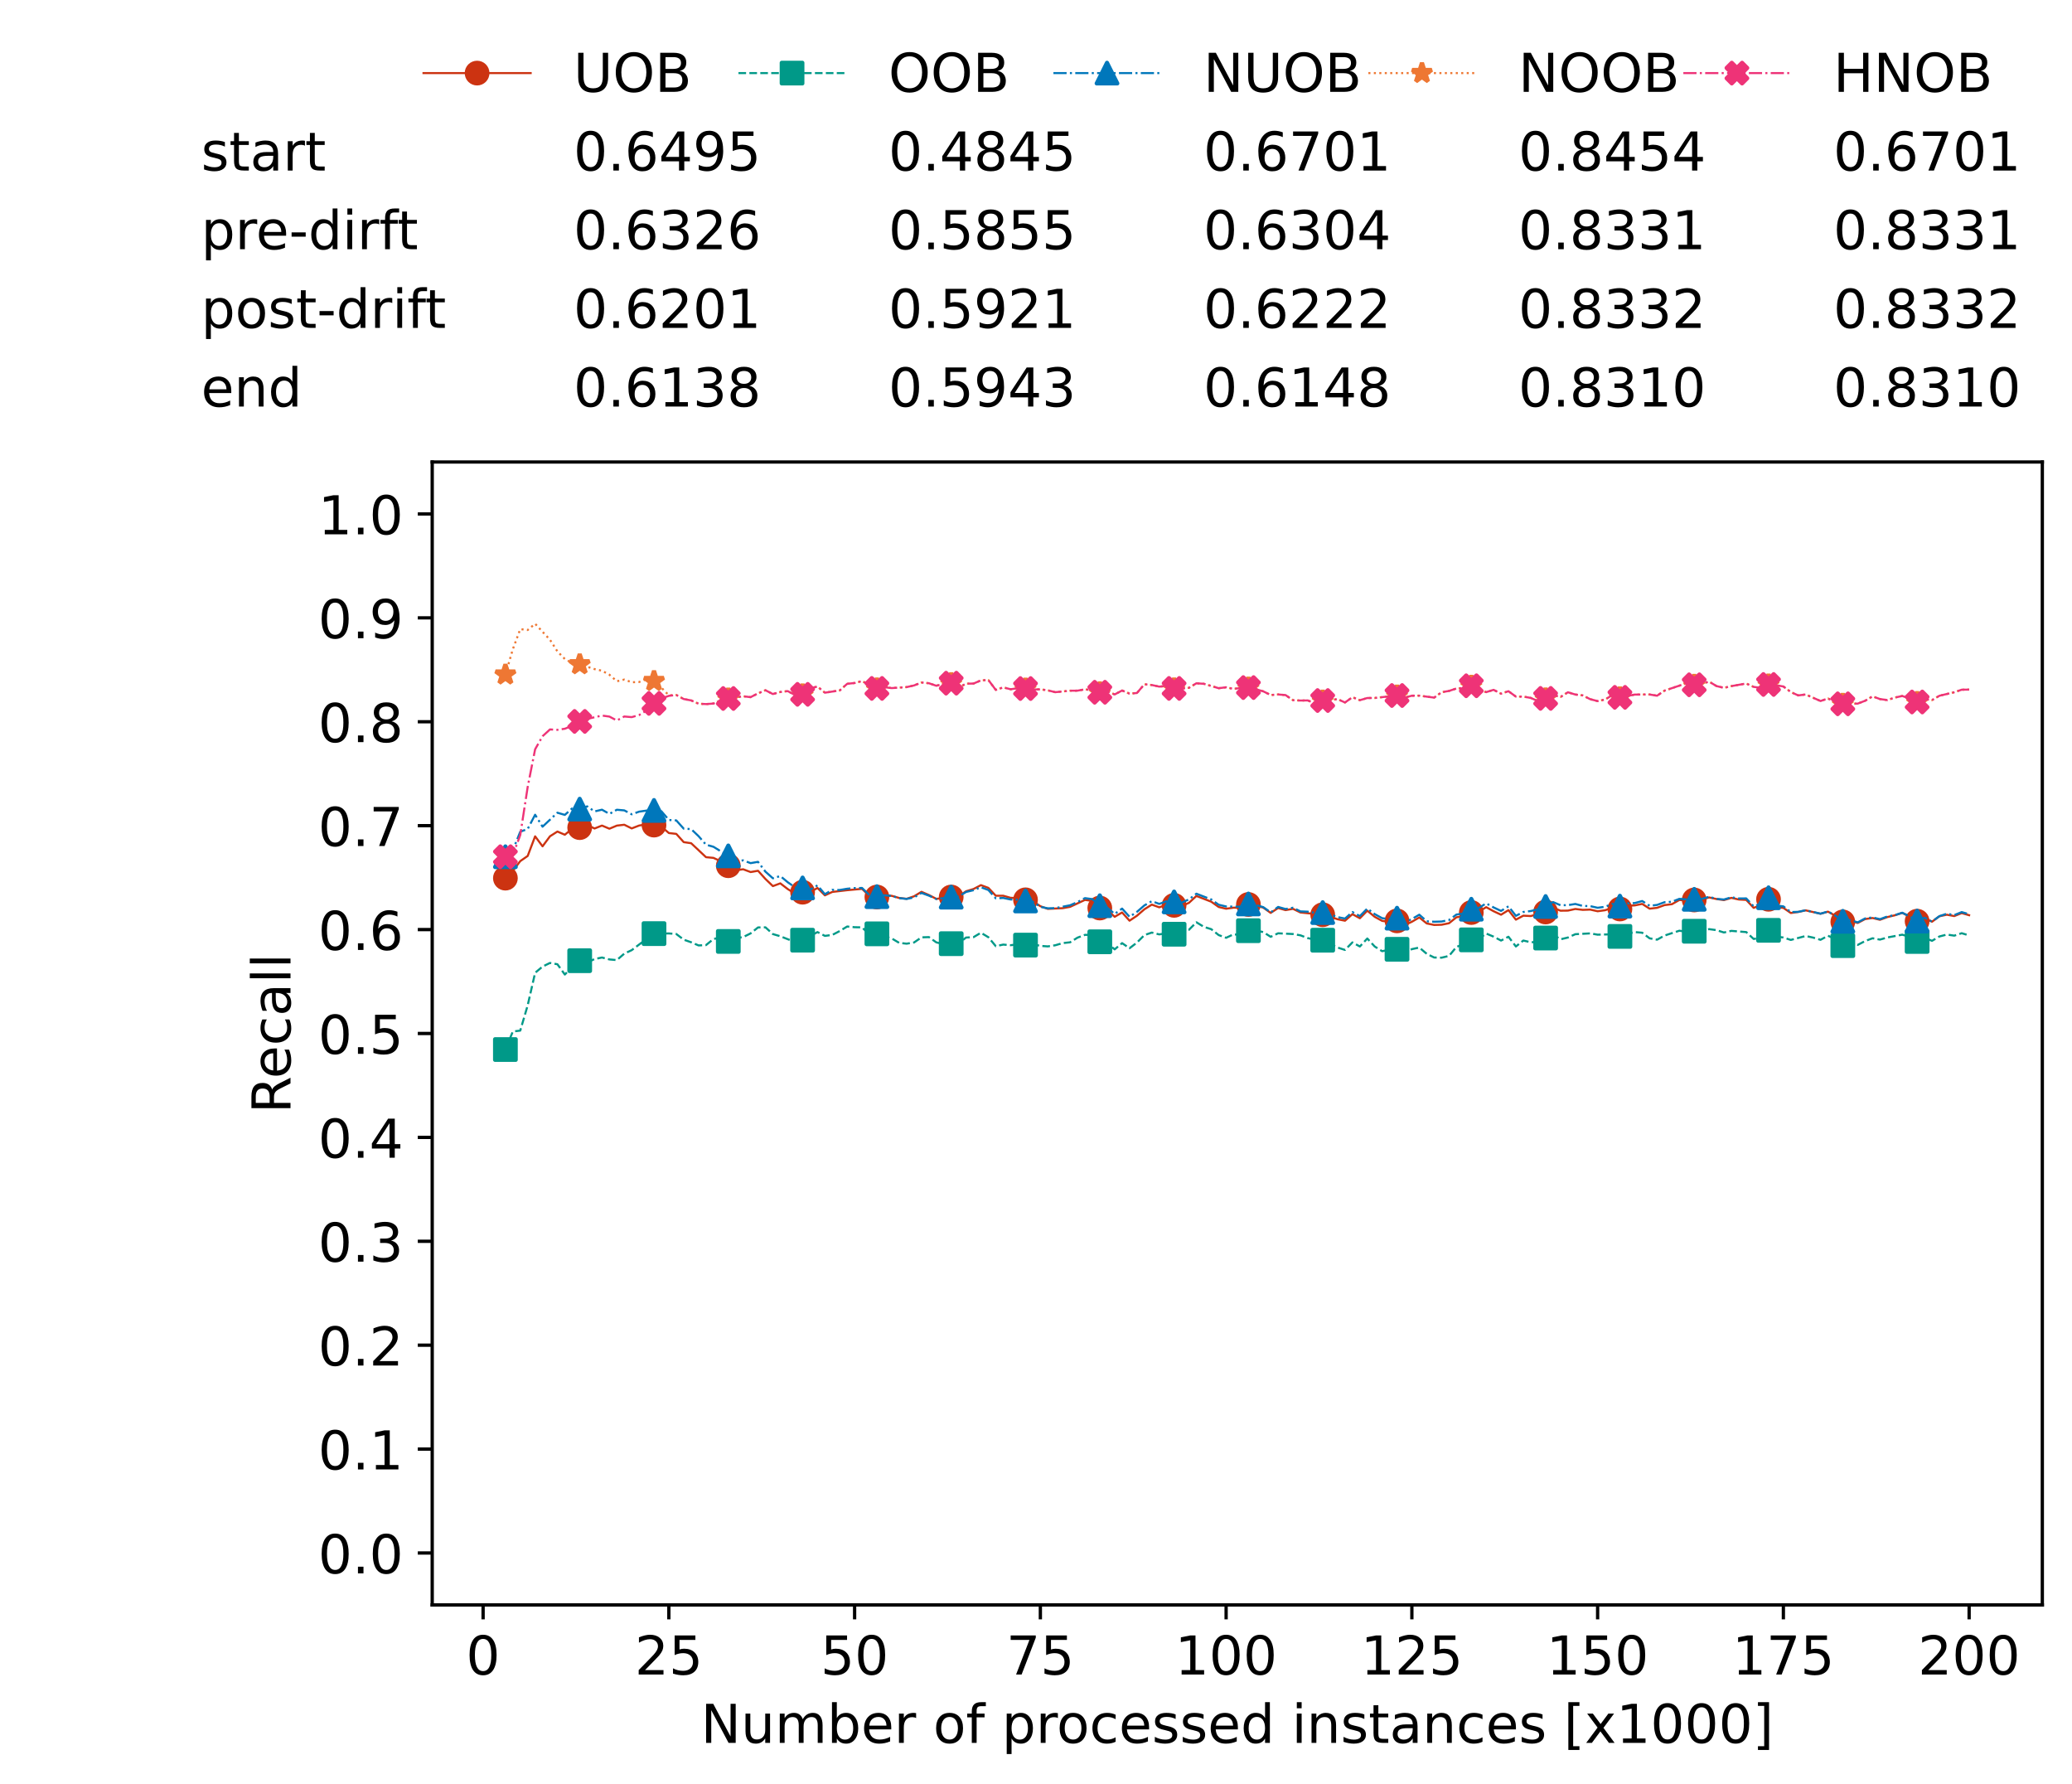 <?xml version="1.0" encoding="utf-8" standalone="no"?>
<!DOCTYPE svg PUBLIC "-//W3C//DTD SVG 1.1//EN"
  "http://www.w3.org/Graphics/SVG/1.1/DTD/svg11.dtd">
<!-- Created with matplotlib (https://matplotlib.org/) -->
<svg height="432.615pt" version="1.1" viewBox="0 0 502.65 432.615" width="502.65pt" xmlns="http://www.w3.org/2000/svg" xmlns:xlink="http://www.w3.org/1999/xlink">
 <defs>
  <style type="text/css">*{stroke-linecap:butt;stroke-linejoin:round;}</style>
 </defs>
 <g id="figure_1">
  <g id="patch_1">
   <path d="M 0 432.615 
L 502.65 432.615 
L 502.65 0 
L 0 0 
z
" style="fill:#ffffff;"/>
  </g>
  <g id="axes_1">
   <g id="patch_2">
    <path d="M 104.85 389.252 
L 495.45 389.252 
L 495.45 112.052 
L 104.85 112.052 
z
" style="fill:#ffffff;"/>
   </g>
   <g id="matplotlib.axis_1">
    <g id="xtick_1">
     <g id="line2d_1">
      <defs>
       <path d="M 0 0 
L 0 3.5 
" id="m6ac8fba31d" style="stroke:#000000;stroke-width:0.8;"/>
      </defs>
      <g>
       <use style="stroke:#000000;stroke-width:0.8;" x="117.197" xlink:href="#m6ac8fba31d" y="389.252"/>
      </g>
     </g>
     <g id="text_1">
      <!-- 0 -->
      <g transform="translate(113.061 406.13)scale(0.13 -0.13)">
       <defs>
        <path d="M 31.781 66.406 
Q 24.172 66.406 20.328 58.906 
Q 16.5 51.422 16.5 36.375 
Q 16.5 21.391 20.328 13.891 
Q 24.172 6.391 31.781 6.391 
Q 39.453 6.391 43.281 13.891 
Q 47.125 21.391 47.125 36.375 
Q 47.125 51.422 43.281 58.906 
Q 39.453 66.406 31.781 66.406 
z
M 31.781 74.219 
Q 44.047 74.219 50.516 64.516 
Q 56.984 54.828 56.984 36.375 
Q 56.984 17.969 50.516 8.266 
Q 44.047 -1.422 31.781 -1.422 
Q 19.531 -1.422 13.062 8.266 
Q 6.594 17.969 6.594 36.375 
Q 6.594 54.828 13.062 64.516 
Q 19.531 74.219 31.781 74.219 
z
" id="DejaVuSans-48"/>
       </defs>
       <use xlink:href="#DejaVuSans-48"/>
      </g>
     </g>
    </g>
    <g id="xtick_2">
     <g id="line2d_2">
      <g>
       <use style="stroke:#000000;stroke-width:0.8;" x="162.259" xlink:href="#m6ac8fba31d" y="389.252"/>
      </g>
     </g>
     <g id="text_2">
      <!-- 25 -->
      <g transform="translate(153.988 406.13)scale(0.13 -0.13)">
       <defs>
        <path d="M 19.188 8.297 
L 53.609 8.297 
L 53.609 0 
L 7.328 0 
L 7.328 8.297 
Q 12.938 14.109 22.625 23.891 
Q 32.328 33.688 34.812 36.531 
Q 39.547 41.844 41.422 45.531 
Q 43.312 49.219 43.312 52.781 
Q 43.312 58.594 39.234 62.25 
Q 35.156 65.922 28.609 65.922 
Q 23.969 65.922 18.812 64.312 
Q 13.672 62.703 7.812 59.422 
L 7.812 69.391 
Q 13.766 71.781 18.938 73 
Q 24.125 74.219 28.422 74.219 
Q 39.75 74.219 46.484 68.547 
Q 53.219 62.891 53.219 53.422 
Q 53.219 48.922 51.531 44.891 
Q 49.859 40.875 45.406 35.406 
Q 44.188 33.984 37.641 27.219 
Q 31.109 20.453 19.188 8.297 
z
" id="DejaVuSans-50"/>
        <path d="M 10.797 72.906 
L 49.516 72.906 
L 49.516 64.594 
L 19.828 64.594 
L 19.828 46.734 
Q 21.969 47.469 24.109 47.828 
Q 26.266 48.188 28.422 48.188 
Q 40.625 48.188 47.75 41.5 
Q 54.891 34.812 54.891 23.391 
Q 54.891 11.625 47.562 5.094 
Q 40.234 -1.422 26.906 -1.422 
Q 22.312 -1.422 17.547 -0.641 
Q 12.797 0.141 7.719 1.703 
L 7.719 11.625 
Q 12.109 9.234 16.797 8.062 
Q 21.484 6.891 26.703 6.891 
Q 35.156 6.891 40.078 11.328 
Q 45.016 15.766 45.016 23.391 
Q 45.016 31 40.078 35.438 
Q 35.156 39.891 26.703 39.891 
Q 22.75 39.891 18.812 39.016 
Q 14.891 38.141 10.797 36.281 
z
" id="DejaVuSans-53"/>
       </defs>
       <use xlink:href="#DejaVuSans-50"/>
       <use x="63.623" xlink:href="#DejaVuSans-53"/>
      </g>
     </g>
    </g>
    <g id="xtick_3">
     <g id="line2d_3">
      <g>
       <use style="stroke:#000000;stroke-width:0.8;" x="207.322" xlink:href="#m6ac8fba31d" y="389.252"/>
      </g>
     </g>
     <g id="text_3">
      <!-- 50 -->
      <g transform="translate(199.05 406.13)scale(0.13 -0.13)">
       <use xlink:href="#DejaVuSans-53"/>
       <use x="63.623" xlink:href="#DejaVuSans-48"/>
      </g>
     </g>
    </g>
    <g id="xtick_4">
     <g id="line2d_4">
      <g>
       <use style="stroke:#000000;stroke-width:0.8;" x="252.384" xlink:href="#m6ac8fba31d" y="389.252"/>
      </g>
     </g>
     <g id="text_4">
      <!-- 75 -->
      <g transform="translate(244.113 406.13)scale(0.13 -0.13)">
       <defs>
        <path d="M 8.203 72.906 
L 55.078 72.906 
L 55.078 68.703 
L 28.609 0 
L 18.312 0 
L 43.219 64.594 
L 8.203 64.594 
z
" id="DejaVuSans-55"/>
       </defs>
       <use xlink:href="#DejaVuSans-55"/>
       <use x="63.623" xlink:href="#DejaVuSans-53"/>
      </g>
     </g>
    </g>
    <g id="xtick_5">
     <g id="line2d_5">
      <g>
       <use style="stroke:#000000;stroke-width:0.8;" x="297.446" xlink:href="#m6ac8fba31d" y="389.252"/>
      </g>
     </g>
     <g id="text_5">
      <!-- 100 -->
      <g transform="translate(285.039 406.13)scale(0.13 -0.13)">
       <defs>
        <path d="M 12.406 8.297 
L 28.516 8.297 
L 28.516 63.922 
L 10.984 60.406 
L 10.984 69.391 
L 28.422 72.906 
L 38.281 72.906 
L 38.281 8.297 
L 54.391 8.297 
L 54.391 0 
L 12.406 0 
z
" id="DejaVuSans-49"/>
       </defs>
       <use xlink:href="#DejaVuSans-49"/>
       <use x="63.623" xlink:href="#DejaVuSans-48"/>
       <use x="127.246" xlink:href="#DejaVuSans-48"/>
      </g>
     </g>
    </g>
    <g id="xtick_6">
     <g id="line2d_6">
      <g>
       <use style="stroke:#000000;stroke-width:0.8;" x="342.509" xlink:href="#m6ac8fba31d" y="389.252"/>
      </g>
     </g>
     <g id="text_6">
      <!-- 125 -->
      <g transform="translate(330.102 406.13)scale(0.13 -0.13)">
       <use xlink:href="#DejaVuSans-49"/>
       <use x="63.623" xlink:href="#DejaVuSans-50"/>
       <use x="127.246" xlink:href="#DejaVuSans-53"/>
      </g>
     </g>
    </g>
    <g id="xtick_7">
     <g id="line2d_7">
      <g>
       <use style="stroke:#000000;stroke-width:0.8;" x="387.571" xlink:href="#m6ac8fba31d" y="389.252"/>
      </g>
     </g>
     <g id="text_7">
      <!-- 150 -->
      <g transform="translate(375.164 406.13)scale(0.13 -0.13)">
       <use xlink:href="#DejaVuSans-49"/>
       <use x="63.623" xlink:href="#DejaVuSans-53"/>
       <use x="127.246" xlink:href="#DejaVuSans-48"/>
      </g>
     </g>
    </g>
    <g id="xtick_8">
     <g id="line2d_8">
      <g>
       <use style="stroke:#000000;stroke-width:0.8;" x="432.633" xlink:href="#m6ac8fba31d" y="389.252"/>
      </g>
     </g>
     <g id="text_8">
      <!-- 175 -->
      <g transform="translate(420.226 406.13)scale(0.13 -0.13)">
       <use xlink:href="#DejaVuSans-49"/>
       <use x="63.623" xlink:href="#DejaVuSans-55"/>
       <use x="127.246" xlink:href="#DejaVuSans-53"/>
      </g>
     </g>
    </g>
    <g id="xtick_9">
     <g id="line2d_9">
      <g>
       <use style="stroke:#000000;stroke-width:0.8;" x="477.695" xlink:href="#m6ac8fba31d" y="389.252"/>
      </g>
     </g>
     <g id="text_9">
      <!-- 200 -->
      <g transform="translate(465.289 406.13)scale(0.13 -0.13)">
       <use xlink:href="#DejaVuSans-50"/>
       <use x="63.623" xlink:href="#DejaVuSans-48"/>
       <use x="127.246" xlink:href="#DejaVuSans-48"/>
      </g>
     </g>
    </g>
    <g id="text_10">
     <!-- Number of processed instances [x1000] -->
     <g transform="translate(170.025 422.711)scale(0.13 -0.13)">
      <defs>
       <path d="M 9.812 72.906 
L 23.094 72.906 
L 55.422 11.922 
L 55.422 72.906 
L 64.984 72.906 
L 64.984 0 
L 51.703 0 
L 19.391 60.984 
L 19.391 0 
L 9.812 0 
z
" id="DejaVuSans-78"/>
       <path d="M 8.5 21.578 
L 8.5 54.688 
L 17.484 54.688 
L 17.484 21.922 
Q 17.484 14.156 20.5 10.266 
Q 23.531 6.391 29.594 6.391 
Q 36.859 6.391 41.078 11.031 
Q 45.312 15.672 45.312 23.688 
L 45.312 54.688 
L 54.297 54.688 
L 54.297 0 
L 45.312 0 
L 45.312 8.406 
Q 42.047 3.422 37.719 1 
Q 33.406 -1.422 27.688 -1.422 
Q 18.266 -1.422 13.375 4.438 
Q 8.5 10.297 8.5 21.578 
z
M 31.109 56 
z
" id="DejaVuSans-117"/>
       <path d="M 52 44.188 
Q 55.375 50.25 60.062 53.125 
Q 64.75 56 71.094 56 
Q 79.641 56 84.281 50.016 
Q 88.922 44.047 88.922 33.016 
L 88.922 0 
L 79.891 0 
L 79.891 32.719 
Q 79.891 40.578 77.094 44.375 
Q 74.312 48.188 68.609 48.188 
Q 61.625 48.188 57.562 43.547 
Q 53.516 38.922 53.516 30.906 
L 53.516 0 
L 44.484 0 
L 44.484 32.719 
Q 44.484 40.625 41.703 44.406 
Q 38.922 48.188 33.109 48.188 
Q 26.219 48.188 22.156 43.531 
Q 18.109 38.875 18.109 30.906 
L 18.109 0 
L 9.078 0 
L 9.078 54.688 
L 18.109 54.688 
L 18.109 46.188 
Q 21.188 51.219 25.484 53.609 
Q 29.781 56 35.688 56 
Q 41.656 56 45.828 52.969 
Q 50 49.953 52 44.188 
z
" id="DejaVuSans-109"/>
       <path d="M 48.688 27.297 
Q 48.688 37.203 44.609 42.844 
Q 40.531 48.484 33.406 48.484 
Q 26.266 48.484 22.188 42.844 
Q 18.109 37.203 18.109 27.297 
Q 18.109 17.391 22.188 11.75 
Q 26.266 6.109 33.406 6.109 
Q 40.531 6.109 44.609 11.75 
Q 48.688 17.391 48.688 27.297 
z
M 18.109 46.391 
Q 20.953 51.266 25.266 53.625 
Q 29.594 56 35.594 56 
Q 45.562 56 51.781 48.094 
Q 58.016 40.188 58.016 27.297 
Q 58.016 14.406 51.781 6.484 
Q 45.562 -1.422 35.594 -1.422 
Q 29.594 -1.422 25.266 0.953 
Q 20.953 3.328 18.109 8.203 
L 18.109 0 
L 9.078 0 
L 9.078 75.984 
L 18.109 75.984 
z
" id="DejaVuSans-98"/>
       <path d="M 56.203 29.594 
L 56.203 25.203 
L 14.891 25.203 
Q 15.484 15.922 20.484 11.062 
Q 25.484 6.203 34.422 6.203 
Q 39.594 6.203 44.453 7.469 
Q 49.312 8.734 54.109 11.281 
L 54.109 2.781 
Q 49.266 0.734 44.188 -0.344 
Q 39.109 -1.422 33.891 -1.422 
Q 20.797 -1.422 13.156 6.188 
Q 5.516 13.812 5.516 26.812 
Q 5.516 40.234 12.766 48.109 
Q 20.016 56 32.328 56 
Q 43.359 56 49.781 48.891 
Q 56.203 41.797 56.203 29.594 
z
M 47.219 32.234 
Q 47.125 39.594 43.094 43.984 
Q 39.062 48.391 32.422 48.391 
Q 24.906 48.391 20.391 44.141 
Q 15.875 39.891 15.188 32.172 
z
" id="DejaVuSans-101"/>
       <path d="M 41.109 46.297 
Q 39.594 47.172 37.812 47.578 
Q 36.031 48 33.891 48 
Q 26.266 48 22.188 43.047 
Q 18.109 38.094 18.109 28.812 
L 18.109 0 
L 9.078 0 
L 9.078 54.688 
L 18.109 54.688 
L 18.109 46.188 
Q 20.953 51.172 25.484 53.578 
Q 30.031 56 36.531 56 
Q 37.453 56 38.578 55.875 
Q 39.703 55.766 41.062 55.516 
z
" id="DejaVuSans-114"/>
       <path id="DejaVuSans-32"/>
       <path d="M 30.609 48.391 
Q 23.391 48.391 19.188 42.75 
Q 14.984 37.109 14.984 27.297 
Q 14.984 17.484 19.156 11.844 
Q 23.344 6.203 30.609 6.203 
Q 37.797 6.203 41.984 11.859 
Q 46.188 17.531 46.188 27.297 
Q 46.188 37.016 41.984 42.703 
Q 37.797 48.391 30.609 48.391 
z
M 30.609 56 
Q 42.328 56 49.016 48.375 
Q 55.719 40.766 55.719 27.297 
Q 55.719 13.875 49.016 6.219 
Q 42.328 -1.422 30.609 -1.422 
Q 18.844 -1.422 12.172 6.219 
Q 5.516 13.875 5.516 27.297 
Q 5.516 40.766 12.172 48.375 
Q 18.844 56 30.609 56 
z
" id="DejaVuSans-111"/>
       <path d="M 37.109 75.984 
L 37.109 68.5 
L 28.516 68.5 
Q 23.688 68.5 21.797 66.547 
Q 19.922 64.594 19.922 59.516 
L 19.922 54.688 
L 34.719 54.688 
L 34.719 47.703 
L 19.922 47.703 
L 19.922 0 
L 10.891 0 
L 10.891 47.703 
L 2.297 47.703 
L 2.297 54.688 
L 10.891 54.688 
L 10.891 58.5 
Q 10.891 67.625 15.141 71.797 
Q 19.391 75.984 28.609 75.984 
z
" id="DejaVuSans-102"/>
       <path d="M 18.109 8.203 
L 18.109 -20.797 
L 9.078 -20.797 
L 9.078 54.688 
L 18.109 54.688 
L 18.109 46.391 
Q 20.953 51.266 25.266 53.625 
Q 29.594 56 35.594 56 
Q 45.562 56 51.781 48.094 
Q 58.016 40.188 58.016 27.297 
Q 58.016 14.406 51.781 6.484 
Q 45.562 -1.422 35.594 -1.422 
Q 29.594 -1.422 25.266 0.953 
Q 20.953 3.328 18.109 8.203 
z
M 48.688 27.297 
Q 48.688 37.203 44.609 42.844 
Q 40.531 48.484 33.406 48.484 
Q 26.266 48.484 22.188 42.844 
Q 18.109 37.203 18.109 27.297 
Q 18.109 17.391 22.188 11.75 
Q 26.266 6.109 33.406 6.109 
Q 40.531 6.109 44.609 11.75 
Q 48.688 17.391 48.688 27.297 
z
" id="DejaVuSans-112"/>
       <path d="M 48.781 52.594 
L 48.781 44.188 
Q 44.969 46.297 41.141 47.344 
Q 37.312 48.391 33.406 48.391 
Q 24.656 48.391 19.812 42.844 
Q 14.984 37.312 14.984 27.297 
Q 14.984 17.281 19.812 11.734 
Q 24.656 6.203 33.406 6.203 
Q 37.312 6.203 41.141 7.25 
Q 44.969 8.297 48.781 10.406 
L 48.781 2.094 
Q 45.016 0.344 40.984 -0.531 
Q 36.969 -1.422 32.422 -1.422 
Q 20.062 -1.422 12.781 6.344 
Q 5.516 14.109 5.516 27.297 
Q 5.516 40.672 12.859 48.328 
Q 20.219 56 33.016 56 
Q 37.156 56 41.109 55.141 
Q 45.062 54.297 48.781 52.594 
z
" id="DejaVuSans-99"/>
       <path d="M 44.281 53.078 
L 44.281 44.578 
Q 40.484 46.531 36.375 47.5 
Q 32.281 48.484 27.875 48.484 
Q 21.188 48.484 17.844 46.438 
Q 14.5 44.391 14.5 40.281 
Q 14.5 37.156 16.891 35.375 
Q 19.281 33.594 26.516 31.984 
L 29.594 31.297 
Q 39.156 29.25 43.188 25.516 
Q 47.219 21.781 47.219 15.094 
Q 47.219 7.469 41.188 3.016 
Q 35.156 -1.422 24.609 -1.422 
Q 20.219 -1.422 15.453 -0.562 
Q 10.688 0.297 5.422 2 
L 5.422 11.281 
Q 10.406 8.688 15.234 7.391 
Q 20.062 6.109 24.812 6.109 
Q 31.156 6.109 34.562 8.281 
Q 37.984 10.453 37.984 14.406 
Q 37.984 18.062 35.516 20.016 
Q 33.062 21.969 24.703 23.781 
L 21.578 24.516 
Q 13.234 26.266 9.516 29.906 
Q 5.812 33.547 5.812 39.891 
Q 5.812 47.609 11.281 51.797 
Q 16.75 56 26.812 56 
Q 31.781 56 36.172 55.266 
Q 40.578 54.547 44.281 53.078 
z
" id="DejaVuSans-115"/>
       <path d="M 45.406 46.391 
L 45.406 75.984 
L 54.391 75.984 
L 54.391 0 
L 45.406 0 
L 45.406 8.203 
Q 42.578 3.328 38.25 0.953 
Q 33.938 -1.422 27.875 -1.422 
Q 17.969 -1.422 11.734 6.484 
Q 5.516 14.406 5.516 27.297 
Q 5.516 40.188 11.734 48.094 
Q 17.969 56 27.875 56 
Q 33.938 56 38.25 53.625 
Q 42.578 51.266 45.406 46.391 
z
M 14.797 27.297 
Q 14.797 17.391 18.875 11.75 
Q 22.953 6.109 30.078 6.109 
Q 37.203 6.109 41.297 11.75 
Q 45.406 17.391 45.406 27.297 
Q 45.406 37.203 41.297 42.844 
Q 37.203 48.484 30.078 48.484 
Q 22.953 48.484 18.875 42.844 
Q 14.797 37.203 14.797 27.297 
z
" id="DejaVuSans-100"/>
       <path d="M 9.422 54.688 
L 18.406 54.688 
L 18.406 0 
L 9.422 0 
z
M 9.422 75.984 
L 18.406 75.984 
L 18.406 64.594 
L 9.422 64.594 
z
" id="DejaVuSans-105"/>
       <path d="M 54.891 33.016 
L 54.891 0 
L 45.906 0 
L 45.906 32.719 
Q 45.906 40.484 42.875 44.328 
Q 39.844 48.188 33.797 48.188 
Q 26.516 48.188 22.312 43.547 
Q 18.109 38.922 18.109 30.906 
L 18.109 0 
L 9.078 0 
L 9.078 54.688 
L 18.109 54.688 
L 18.109 46.188 
Q 21.344 51.125 25.703 53.562 
Q 30.078 56 35.797 56 
Q 45.219 56 50.047 50.172 
Q 54.891 44.344 54.891 33.016 
z
" id="DejaVuSans-110"/>
       <path d="M 18.312 70.219 
L 18.312 54.688 
L 36.812 54.688 
L 36.812 47.703 
L 18.312 47.703 
L 18.312 18.016 
Q 18.312 11.328 20.141 9.422 
Q 21.969 7.516 27.594 7.516 
L 36.812 7.516 
L 36.812 0 
L 27.594 0 
Q 17.188 0 13.234 3.875 
Q 9.281 7.766 9.281 18.016 
L 9.281 47.703 
L 2.688 47.703 
L 2.688 54.688 
L 9.281 54.688 
L 9.281 70.219 
z
" id="DejaVuSans-116"/>
       <path d="M 34.281 27.484 
Q 23.391 27.484 19.188 25 
Q 14.984 22.516 14.984 16.5 
Q 14.984 11.719 18.141 8.906 
Q 21.297 6.109 26.703 6.109 
Q 34.188 6.109 38.703 11.406 
Q 43.219 16.703 43.219 25.484 
L 43.219 27.484 
z
M 52.203 31.203 
L 52.203 0 
L 43.219 0 
L 43.219 8.297 
Q 40.141 3.328 35.547 0.953 
Q 30.953 -1.422 24.312 -1.422 
Q 15.922 -1.422 10.953 3.297 
Q 6 8.016 6 15.922 
Q 6 25.141 12.172 29.828 
Q 18.359 34.516 30.609 34.516 
L 43.219 34.516 
L 43.219 35.406 
Q 43.219 41.609 39.141 45 
Q 35.062 48.391 27.688 48.391 
Q 23 48.391 18.547 47.266 
Q 14.109 46.141 10.016 43.891 
L 10.016 52.203 
Q 14.938 54.109 19.578 55.047 
Q 24.219 56 28.609 56 
Q 40.484 56 46.344 49.844 
Q 52.203 43.703 52.203 31.203 
z
" id="DejaVuSans-97"/>
       <path d="M 8.594 75.984 
L 29.297 75.984 
L 29.297 69 
L 17.578 69 
L 17.578 -6.203 
L 29.297 -6.203 
L 29.297 -13.188 
L 8.594 -13.188 
z
" id="DejaVuSans-91"/>
       <path d="M 54.891 54.688 
L 35.109 28.078 
L 55.906 0 
L 45.312 0 
L 29.391 21.484 
L 13.484 0 
L 2.875 0 
L 24.125 28.609 
L 4.688 54.688 
L 15.281 54.688 
L 29.781 35.203 
L 44.281 54.688 
z
" id="DejaVuSans-120"/>
       <path d="M 30.422 75.984 
L 30.422 -13.188 
L 9.719 -13.188 
L 9.719 -6.203 
L 21.391 -6.203 
L 21.391 69 
L 9.719 69 
L 9.719 75.984 
z
" id="DejaVuSans-93"/>
      </defs>
      <use xlink:href="#DejaVuSans-78"/>
      <use x="74.805" xlink:href="#DejaVuSans-117"/>
      <use x="138.184" xlink:href="#DejaVuSans-109"/>
      <use x="235.596" xlink:href="#DejaVuSans-98"/>
      <use x="299.072" xlink:href="#DejaVuSans-101"/>
      <use x="360.596" xlink:href="#DejaVuSans-114"/>
      <use x="401.709" xlink:href="#DejaVuSans-32"/>
      <use x="433.496" xlink:href="#DejaVuSans-111"/>
      <use x="494.678" xlink:href="#DejaVuSans-102"/>
      <use x="529.883" xlink:href="#DejaVuSans-32"/>
      <use x="561.67" xlink:href="#DejaVuSans-112"/>
      <use x="625.146" xlink:href="#DejaVuSans-114"/>
      <use x="664.01" xlink:href="#DejaVuSans-111"/>
      <use x="725.191" xlink:href="#DejaVuSans-99"/>
      <use x="780.172" xlink:href="#DejaVuSans-101"/>
      <use x="841.695" xlink:href="#DejaVuSans-115"/>
      <use x="893.795" xlink:href="#DejaVuSans-115"/>
      <use x="945.895" xlink:href="#DejaVuSans-101"/>
      <use x="1007.418" xlink:href="#DejaVuSans-100"/>
      <use x="1070.895" xlink:href="#DejaVuSans-32"/>
      <use x="1102.682" xlink:href="#DejaVuSans-105"/>
      <use x="1130.465" xlink:href="#DejaVuSans-110"/>
      <use x="1193.844" xlink:href="#DejaVuSans-115"/>
      <use x="1245.943" xlink:href="#DejaVuSans-116"/>
      <use x="1285.152" xlink:href="#DejaVuSans-97"/>
      <use x="1346.432" xlink:href="#DejaVuSans-110"/>
      <use x="1409.811" xlink:href="#DejaVuSans-99"/>
      <use x="1464.791" xlink:href="#DejaVuSans-101"/>
      <use x="1526.314" xlink:href="#DejaVuSans-115"/>
      <use x="1578.414" xlink:href="#DejaVuSans-32"/>
      <use x="1610.201" xlink:href="#DejaVuSans-91"/>
      <use x="1649.215" xlink:href="#DejaVuSans-120"/>
      <use x="1708.395" xlink:href="#DejaVuSans-49"/>
      <use x="1772.018" xlink:href="#DejaVuSans-48"/>
      <use x="1835.641" xlink:href="#DejaVuSans-48"/>
      <use x="1899.264" xlink:href="#DejaVuSans-48"/>
      <use x="1962.887" xlink:href="#DejaVuSans-93"/>
     </g>
    </g>
   </g>
   <g id="matplotlib.axis_2">
    <g id="ytick_1">
     <g id="line2d_10">
      <defs>
       <path d="M 0 0 
L -3.5 0 
" id="m4b7b2fc06b" style="stroke:#000000;stroke-width:0.8;"/>
      </defs>
      <g>
       <use style="stroke:#000000;stroke-width:0.8;" x="104.85" xlink:href="#m4b7b2fc06b" y="376.652"/>
      </g>
     </g>
     <g id="text_11">
      <!-- 0.0 -->
      <g transform="translate(77.176 381.591)scale(0.13 -0.13)">
       <defs>
        <path d="M 10.688 12.406 
L 21 12.406 
L 21 0 
L 10.688 0 
z
" id="DejaVuSans-46"/>
       </defs>
       <use xlink:href="#DejaVuSans-48"/>
       <use x="63.623" xlink:href="#DejaVuSans-46"/>
       <use x="95.41" xlink:href="#DejaVuSans-48"/>
      </g>
     </g>
    </g>
    <g id="ytick_2">
     <g id="line2d_11">
      <g>
       <use style="stroke:#000000;stroke-width:0.8;" x="104.85" xlink:href="#m4b7b2fc06b" y="351.452"/>
      </g>
     </g>
     <g id="text_12">
      <!-- 0.1 -->
      <g transform="translate(77.176 356.391)scale(0.13 -0.13)">
       <use xlink:href="#DejaVuSans-48"/>
       <use x="63.623" xlink:href="#DejaVuSans-46"/>
       <use x="95.41" xlink:href="#DejaVuSans-49"/>
      </g>
     </g>
    </g>
    <g id="ytick_3">
     <g id="line2d_12">
      <g>
       <use style="stroke:#000000;stroke-width:0.8;" x="104.85" xlink:href="#m4b7b2fc06b" y="326.252"/>
      </g>
     </g>
     <g id="text_13">
      <!-- 0.2 -->
      <g transform="translate(77.176 331.191)scale(0.13 -0.13)">
       <use xlink:href="#DejaVuSans-48"/>
       <use x="63.623" xlink:href="#DejaVuSans-46"/>
       <use x="95.41" xlink:href="#DejaVuSans-50"/>
      </g>
     </g>
    </g>
    <g id="ytick_4">
     <g id="line2d_13">
      <g>
       <use style="stroke:#000000;stroke-width:0.8;" x="104.85" xlink:href="#m4b7b2fc06b" y="301.052"/>
      </g>
     </g>
     <g id="text_14">
      <!-- 0.3 -->
      <g transform="translate(77.176 305.991)scale(0.13 -0.13)">
       <defs>
        <path d="M 40.578 39.312 
Q 47.656 37.797 51.625 33 
Q 55.609 28.219 55.609 21.188 
Q 55.609 10.406 48.188 4.484 
Q 40.766 -1.422 27.094 -1.422 
Q 22.516 -1.422 17.656 -0.516 
Q 12.797 0.391 7.625 2.203 
L 7.625 11.719 
Q 11.719 9.328 16.594 8.109 
Q 21.484 6.891 26.812 6.891 
Q 36.078 6.891 40.938 10.547 
Q 45.797 14.203 45.797 21.188 
Q 45.797 27.641 41.281 31.266 
Q 36.766 34.906 28.719 34.906 
L 20.219 34.906 
L 20.219 43.016 
L 29.109 43.016 
Q 36.375 43.016 40.234 45.922 
Q 44.094 48.828 44.094 54.297 
Q 44.094 59.906 40.109 62.906 
Q 36.141 65.922 28.719 65.922 
Q 24.656 65.922 20.016 65.031 
Q 15.375 64.156 9.812 62.312 
L 9.812 71.094 
Q 15.438 72.656 20.344 73.438 
Q 25.25 74.219 29.594 74.219 
Q 40.828 74.219 47.359 69.109 
Q 53.906 64.016 53.906 55.328 
Q 53.906 49.266 50.438 45.094 
Q 46.969 40.922 40.578 39.312 
z
" id="DejaVuSans-51"/>
       </defs>
       <use xlink:href="#DejaVuSans-48"/>
       <use x="63.623" xlink:href="#DejaVuSans-46"/>
       <use x="95.41" xlink:href="#DejaVuSans-51"/>
      </g>
     </g>
    </g>
    <g id="ytick_5">
     <g id="line2d_14">
      <g>
       <use style="stroke:#000000;stroke-width:0.8;" x="104.85" xlink:href="#m4b7b2fc06b" y="275.852"/>
      </g>
     </g>
     <g id="text_15">
      <!-- 0.4 -->
      <g transform="translate(77.176 280.791)scale(0.13 -0.13)">
       <defs>
        <path d="M 37.797 64.312 
L 12.891 25.391 
L 37.797 25.391 
z
M 35.203 72.906 
L 47.609 72.906 
L 47.609 25.391 
L 58.016 25.391 
L 58.016 17.188 
L 47.609 17.188 
L 47.609 0 
L 37.797 0 
L 37.797 17.188 
L 4.891 17.188 
L 4.891 26.703 
z
" id="DejaVuSans-52"/>
       </defs>
       <use xlink:href="#DejaVuSans-48"/>
       <use x="63.623" xlink:href="#DejaVuSans-46"/>
       <use x="95.41" xlink:href="#DejaVuSans-52"/>
      </g>
     </g>
    </g>
    <g id="ytick_6">
     <g id="line2d_15">
      <g>
       <use style="stroke:#000000;stroke-width:0.8;" x="104.85" xlink:href="#m4b7b2fc06b" y="250.652"/>
      </g>
     </g>
     <g id="text_16">
      <!-- 0.5 -->
      <g transform="translate(77.176 255.591)scale(0.13 -0.13)">
       <use xlink:href="#DejaVuSans-48"/>
       <use x="63.623" xlink:href="#DejaVuSans-46"/>
       <use x="95.41" xlink:href="#DejaVuSans-53"/>
      </g>
     </g>
    </g>
    <g id="ytick_7">
     <g id="line2d_16">
      <g>
       <use style="stroke:#000000;stroke-width:0.8;" x="104.85" xlink:href="#m4b7b2fc06b" y="225.452"/>
      </g>
     </g>
     <g id="text_17">
      <!-- 0.6 -->
      <g transform="translate(77.176 230.391)scale(0.13 -0.13)">
       <defs>
        <path d="M 33.016 40.375 
Q 26.375 40.375 22.484 35.828 
Q 18.609 31.297 18.609 23.391 
Q 18.609 15.531 22.484 10.953 
Q 26.375 6.391 33.016 6.391 
Q 39.656 6.391 43.531 10.953 
Q 47.406 15.531 47.406 23.391 
Q 47.406 31.297 43.531 35.828 
Q 39.656 40.375 33.016 40.375 
z
M 52.594 71.297 
L 52.594 62.312 
Q 48.875 64.062 45.094 64.984 
Q 41.312 65.922 37.594 65.922 
Q 27.828 65.922 22.672 59.328 
Q 17.531 52.734 16.797 39.406 
Q 19.672 43.656 24.016 45.922 
Q 28.375 48.188 33.594 48.188 
Q 44.578 48.188 50.953 41.516 
Q 57.328 34.859 57.328 23.391 
Q 57.328 12.156 50.688 5.359 
Q 44.047 -1.422 33.016 -1.422 
Q 20.359 -1.422 13.672 8.266 
Q 6.984 17.969 6.984 36.375 
Q 6.984 53.656 15.188 63.938 
Q 23.391 74.219 37.203 74.219 
Q 40.922 74.219 44.703 73.484 
Q 48.484 72.75 52.594 71.297 
z
" id="DejaVuSans-54"/>
       </defs>
       <use xlink:href="#DejaVuSans-48"/>
       <use x="63.623" xlink:href="#DejaVuSans-46"/>
       <use x="95.41" xlink:href="#DejaVuSans-54"/>
      </g>
     </g>
    </g>
    <g id="ytick_8">
     <g id="line2d_17">
      <g>
       <use style="stroke:#000000;stroke-width:0.8;" x="104.85" xlink:href="#m4b7b2fc06b" y="200.252"/>
      </g>
     </g>
     <g id="text_18">
      <!-- 0.7 -->
      <g transform="translate(77.176 205.191)scale(0.13 -0.13)">
       <use xlink:href="#DejaVuSans-48"/>
       <use x="63.623" xlink:href="#DejaVuSans-46"/>
       <use x="95.41" xlink:href="#DejaVuSans-55"/>
      </g>
     </g>
    </g>
    <g id="ytick_9">
     <g id="line2d_18">
      <g>
       <use style="stroke:#000000;stroke-width:0.8;" x="104.85" xlink:href="#m4b7b2fc06b" y="175.052"/>
      </g>
     </g>
     <g id="text_19">
      <!-- 0.8 -->
      <g transform="translate(77.176 179.991)scale(0.13 -0.13)">
       <defs>
        <path d="M 31.781 34.625 
Q 24.75 34.625 20.719 30.859 
Q 16.703 27.094 16.703 20.516 
Q 16.703 13.922 20.719 10.156 
Q 24.75 6.391 31.781 6.391 
Q 38.812 6.391 42.859 10.172 
Q 46.922 13.969 46.922 20.516 
Q 46.922 27.094 42.891 30.859 
Q 38.875 34.625 31.781 34.625 
z
M 21.922 38.812 
Q 15.578 40.375 12.031 44.719 
Q 8.5 49.078 8.5 55.328 
Q 8.5 64.062 14.719 69.141 
Q 20.953 74.219 31.781 74.219 
Q 42.672 74.219 48.875 69.141 
Q 55.078 64.062 55.078 55.328 
Q 55.078 49.078 51.531 44.719 
Q 48 40.375 41.703 38.812 
Q 48.828 37.156 52.797 32.312 
Q 56.781 27.484 56.781 20.516 
Q 56.781 9.906 50.312 4.234 
Q 43.844 -1.422 31.781 -1.422 
Q 19.734 -1.422 13.25 4.234 
Q 6.781 9.906 6.781 20.516 
Q 6.781 27.484 10.781 32.312 
Q 14.797 37.156 21.922 38.812 
z
M 18.312 54.391 
Q 18.312 48.734 21.844 45.562 
Q 25.391 42.391 31.781 42.391 
Q 38.141 42.391 41.719 45.562 
Q 45.312 48.734 45.312 54.391 
Q 45.312 60.062 41.719 63.234 
Q 38.141 66.406 31.781 66.406 
Q 25.391 66.406 21.844 63.234 
Q 18.312 60.062 18.312 54.391 
z
" id="DejaVuSans-56"/>
       </defs>
       <use xlink:href="#DejaVuSans-48"/>
       <use x="63.623" xlink:href="#DejaVuSans-46"/>
       <use x="95.41" xlink:href="#DejaVuSans-56"/>
      </g>
     </g>
    </g>
    <g id="ytick_10">
     <g id="line2d_19">
      <g>
       <use style="stroke:#000000;stroke-width:0.8;" x="104.85" xlink:href="#m4b7b2fc06b" y="149.852"/>
      </g>
     </g>
     <g id="text_20">
      <!-- 0.9 -->
      <g transform="translate(77.176 154.791)scale(0.13 -0.13)">
       <defs>
        <path d="M 10.984 1.516 
L 10.984 10.5 
Q 14.703 8.734 18.5 7.812 
Q 22.312 6.891 25.984 6.891 
Q 35.75 6.891 40.891 13.453 
Q 46.047 20.016 46.781 33.406 
Q 43.953 29.203 39.594 26.953 
Q 35.25 24.703 29.984 24.703 
Q 19.047 24.703 12.672 31.312 
Q 6.297 37.938 6.297 49.422 
Q 6.297 60.641 12.938 67.422 
Q 19.578 74.219 30.609 74.219 
Q 43.266 74.219 49.922 64.516 
Q 56.594 54.828 56.594 36.375 
Q 56.594 19.141 48.406 8.859 
Q 40.234 -1.422 26.422 -1.422 
Q 22.703 -1.422 18.891 -0.688 
Q 15.094 0.047 10.984 1.516 
z
M 30.609 32.422 
Q 37.25 32.422 41.125 36.953 
Q 45.016 41.5 45.016 49.422 
Q 45.016 57.281 41.125 61.844 
Q 37.25 66.406 30.609 66.406 
Q 23.969 66.406 20.094 61.844 
Q 16.219 57.281 16.219 49.422 
Q 16.219 41.5 20.094 36.953 
Q 23.969 32.422 30.609 32.422 
z
" id="DejaVuSans-57"/>
       </defs>
       <use xlink:href="#DejaVuSans-48"/>
       <use x="63.623" xlink:href="#DejaVuSans-46"/>
       <use x="95.41" xlink:href="#DejaVuSans-57"/>
      </g>
     </g>
    </g>
    <g id="ytick_11">
     <g id="line2d_20">
      <g>
       <use style="stroke:#000000;stroke-width:0.8;" x="104.85" xlink:href="#m4b7b2fc06b" y="124.652"/>
      </g>
     </g>
     <g id="text_21">
      <!-- 1.0 -->
      <g transform="translate(77.176 129.591)scale(0.13 -0.13)">
       <use xlink:href="#DejaVuSans-49"/>
       <use x="63.623" xlink:href="#DejaVuSans-46"/>
       <use x="95.41" xlink:href="#DejaVuSans-48"/>
      </g>
     </g>
    </g>
    <g id="text_22">
     <!-- Recall -->
     <g transform="translate(70.472 270.044)rotate(-90)scale(0.13 -0.13)">
      <defs>
       <path d="M 44.391 34.188 
Q 47.562 33.109 50.562 29.594 
Q 53.562 26.078 56.594 19.922 
L 66.609 0 
L 56 0 
L 46.688 18.703 
Q 43.062 26.031 39.672 28.422 
Q 36.281 30.812 30.422 30.812 
L 19.672 30.812 
L 19.672 0 
L 9.812 0 
L 9.812 72.906 
L 32.078 72.906 
Q 44.578 72.906 50.734 67.672 
Q 56.891 62.453 56.891 51.906 
Q 56.891 45.016 53.688 40.469 
Q 50.484 35.938 44.391 34.188 
z
M 19.672 64.797 
L 19.672 38.922 
L 32.078 38.922 
Q 39.203 38.922 42.844 42.219 
Q 46.484 45.516 46.484 51.906 
Q 46.484 58.297 42.844 61.547 
Q 39.203 64.797 32.078 64.797 
z
" id="DejaVuSans-82"/>
       <path d="M 9.422 75.984 
L 18.406 75.984 
L 18.406 0 
L 9.422 0 
z
" id="DejaVuSans-108"/>
      </defs>
      <use xlink:href="#DejaVuSans-82"/>
      <use x="64.982" xlink:href="#DejaVuSans-101"/>
      <use x="126.506" xlink:href="#DejaVuSans-99"/>
      <use x="181.486" xlink:href="#DejaVuSans-97"/>
      <use x="242.766" xlink:href="#DejaVuSans-108"/>
      <use x="270.549" xlink:href="#DejaVuSans-108"/>
     </g>
    </g>
   </g>
   <g id="line2d_21"/>
   <g id="line2d_22"/>
   <g id="line2d_23"/>
   <g id="line2d_24"/>
   <g id="line2d_25"/>
   <g id="line2d_26">
    <path clip-path="url(#p21d8970d17)" d="M 122.605 212.982 
L 124.407 211.221 
L 126.21 208.851 
L 128.012 207.601 
L 129.815 202.84 
L 131.617 205.261 
L 133.419 202.83 
L 135.222 201.679 
L 137.024 202.453 
L 138.827 200.973 
L 140.629 200.727 
L 142.432 200.063 
L 144.234 200.94 
L 146.037 200.227 
L 147.839 200.993 
L 149.642 200.239 
L 151.444 200.028 
L 153.247 200.919 
L 155.049 200.221 
L 156.852 199.927 
L 158.654 200.115 
L 160.457 200.494 
L 162.259 202.041 
L 164.062 202.244 
L 165.864 204.246 
L 167.667 204.51 
L 171.272 207.897 
L 173.074 208.064 
L 174.877 208.893 
L 178.482 211.087 
L 180.284 210.827 
L 182.087 211.503 
L 183.889 211.187 
L 185.692 213.187 
L 187.494 214.912 
L 189.297 214.242 
L 191.099 215.628 
L 192.902 216.752 
L 194.704 216.39 
L 196.507 216.394 
L 198.309 215.357 
L 200.112 217.155 
L 201.914 216.322 
L 205.519 215.903 
L 209.124 215.577 
L 210.927 217.325 
L 212.729 217.558 
L 214.532 217.108 
L 216.334 217.272 
L 218.137 217.788 
L 219.939 217.991 
L 221.742 217.381 
L 223.544 216.294 
L 225.347 217.074 
L 227.149 218.006 
L 230.754 217.555 
L 232.557 217.391 
L 234.359 216.16 
L 236.162 215.616 
L 237.964 214.676 
L 239.767 215.34 
L 241.569 217.246 
L 243.372 217.245 
L 245.174 217.755 
L 246.976 217.792 
L 250.581 218.574 
L 252.384 219.786 
L 254.186 220.432 
L 257.791 220.267 
L 259.594 219.942 
L 263.199 218.262 
L 265.001 218.504 
L 266.804 220.23 
L 268.606 220.7 
L 270.409 222.356 
L 272.211 221.305 
L 274.014 223.3 
L 275.816 222.095 
L 277.619 220.532 
L 279.421 219.401 
L 281.224 220.055 
L 283.026 219.424 
L 286.631 219.762 
L 288.434 218.968 
L 290.236 217.299 
L 293.841 218.696 
L 295.644 219.977 
L 297.446 220.397 
L 299.249 220.142 
L 301.051 220.164 
L 302.854 219.366 
L 304.656 219.624 
L 306.459 220.134 
L 308.261 221.408 
L 310.064 220.229 
L 311.866 220.735 
L 313.669 220.423 
L 315.471 221.308 
L 320.879 221.854 
L 322.681 222.321 
L 324.484 222.951 
L 326.286 223.306 
L 328.089 221.715 
L 329.891 222.706 
L 331.694 220.87 
L 333.496 222.36 
L 335.299 223.348 
L 337.101 223.59 
L 338.904 223.344 
L 340.706 224.394 
L 342.509 223.558 
L 344.311 222.511 
L 346.114 223.965 
L 347.916 224.332 
L 349.719 224.281 
L 351.521 223.914 
L 353.324 222.467 
L 355.126 222.231 
L 356.928 221.316 
L 358.731 221.148 
L 360.533 220.017 
L 362.336 221.003 
L 364.138 221.852 
L 365.941 220.738 
L 367.743 223.048 
L 369.546 222.083 
L 371.348 222.174 
L 374.953 221.19 
L 376.756 220.112 
L 378.558 220.876 
L 380.361 220.853 
L 382.163 220.459 
L 383.966 220.673 
L 385.768 220.609 
L 387.571 221.009 
L 389.373 220.764 
L 391.176 220.188 
L 392.978 220.461 
L 394.781 219.684 
L 396.583 219.592 
L 398.386 219.228 
L 400.188 220.387 
L 401.991 220.177 
L 403.793 219.52 
L 405.596 219.295 
L 407.398 218.274 
L 409.201 218.406 
L 412.806 218.181 
L 414.608 217.661 
L 416.411 218.045 
L 418.213 218.303 
L 420.016 217.763 
L 421.818 218.161 
L 423.621 218.258 
L 425.423 220.189 
L 427.226 219.5 
L 429.028 218.105 
L 430.831 219.97 
L 432.633 220.196 
L 434.436 221.437 
L 436.238 221.181 
L 438.041 220.791 
L 441.646 221.62 
L 443.448 221.101 
L 445.251 222.103 
L 447.053 223.598 
L 448.856 223.302 
L 450.658 223.856 
L 452.461 222.906 
L 454.263 222.65 
L 456.066 223.082 
L 457.868 222.419 
L 459.671 221.991 
L 461.473 221.403 
L 463.276 222.316 
L 465.078 223.422 
L 466.881 222.62 
L 468.683 223.552 
L 470.485 222.226 
L 472.288 221.849 
L 474.09 222.178 
L 475.893 221.455 
L 477.695 221.971 
L 477.695 221.971 
" style="fill:none;stroke:#cc3311;stroke-linecap:square;stroke-width:0.5;"/>
    <defs>
     <path d="M 0 2.5 
C 0.663 2.5 1.299 2.237 1.768 1.768 
C 2.237 1.299 2.5 0.663 2.5 0 
C 2.5 -0.663 2.237 -1.299 1.768 -1.768 
C 1.299 -2.237 0.663 -2.5 0 -2.5 
C -0.663 -2.5 -1.299 -2.237 -1.768 -1.768 
C -2.237 -1.299 -2.5 -0.663 -2.5 0 
C -2.5 0.663 -2.237 1.299 -1.768 1.768 
C -1.299 2.237 -0.663 2.5 0 2.5 
z
" id="md48ec2ec6c" style="stroke:#cc3311;"/>
    </defs>
    <g clip-path="url(#p21d8970d17)">
     <use style="fill:#cc3311;stroke:#cc3311;" x="122.605" xlink:href="#md48ec2ec6c" y="212.982"/>
     <use style="fill:#cc3311;stroke:#cc3311;" x="140.629" xlink:href="#md48ec2ec6c" y="200.727"/>
     <use style="fill:#cc3311;stroke:#cc3311;" x="158.654" xlink:href="#md48ec2ec6c" y="200.115"/>
     <use style="fill:#cc3311;stroke:#cc3311;" x="176.679" xlink:href="#md48ec2ec6c" y="209.969"/>
     <use style="fill:#cc3311;stroke:#cc3311;" x="194.704" xlink:href="#md48ec2ec6c" y="216.39"/>
     <use style="fill:#cc3311;stroke:#cc3311;" x="212.729" xlink:href="#md48ec2ec6c" y="217.558"/>
     <use style="fill:#cc3311;stroke:#cc3311;" x="230.754" xlink:href="#md48ec2ec6c" y="217.555"/>
     <use style="fill:#cc3311;stroke:#cc3311;" x="248.779" xlink:href="#md48ec2ec6c" y="218.237"/>
     <use style="fill:#cc3311;stroke:#cc3311;" x="266.804" xlink:href="#md48ec2ec6c" y="220.23"/>
     <use style="fill:#cc3311;stroke:#cc3311;" x="284.829" xlink:href="#md48ec2ec6c" y="219.577"/>
     <use style="fill:#cc3311;stroke:#cc3311;" x="302.854" xlink:href="#md48ec2ec6c" y="219.366"/>
     <use style="fill:#cc3311;stroke:#cc3311;" x="320.879" xlink:href="#md48ec2ec6c" y="221.854"/>
     <use style="fill:#cc3311;stroke:#cc3311;" x="338.904" xlink:href="#md48ec2ec6c" y="223.344"/>
     <use style="fill:#cc3311;stroke:#cc3311;" x="356.928" xlink:href="#md48ec2ec6c" y="221.316"/>
     <use style="fill:#cc3311;stroke:#cc3311;" x="374.953" xlink:href="#md48ec2ec6c" y="221.19"/>
     <use style="fill:#cc3311;stroke:#cc3311;" x="392.978" xlink:href="#md48ec2ec6c" y="220.461"/>
     <use style="fill:#cc3311;stroke:#cc3311;" x="411.003" xlink:href="#md48ec2ec6c" y="218.271"/>
     <use style="fill:#cc3311;stroke:#cc3311;" x="429.028" xlink:href="#md48ec2ec6c" y="218.105"/>
     <use style="fill:#cc3311;stroke:#cc3311;" x="447.053" xlink:href="#md48ec2ec6c" y="223.598"/>
     <use style="fill:#cc3311;stroke:#cc3311;" x="465.078" xlink:href="#md48ec2ec6c" y="223.422"/>
    </g>
   </g>
   <g id="line2d_27"/>
   <g id="line2d_28"/>
   <g id="line2d_29"/>
   <g id="line2d_30"/>
   <g id="line2d_31">
    <path clip-path="url(#p21d8970d17)" d="M 122.605 254.549 
L 124.407 250.177 
L 126.21 249.957 
L 128.012 243.831 
L 129.815 235.938 
L 131.617 234.428 
L 133.419 233.549 
L 135.222 233.863 
L 137.024 236.359 
L 138.827 234.489 
L 140.629 232.998 
L 142.432 233.429 
L 144.234 232.6 
L 146.037 232.231 
L 147.839 232.696 
L 149.642 232.853 
L 151.444 231.289 
L 153.247 230.443 
L 156.852 227.718 
L 158.654 226.432 
L 162.259 226.391 
L 164.062 226.526 
L 165.864 227.902 
L 167.667 228.531 
L 169.469 229.3 
L 171.272 229.218 
L 173.074 227.749 
L 174.877 227.344 
L 176.679 228.329 
L 178.482 227.499 
L 180.284 227.279 
L 182.087 226.382 
L 183.889 224.936 
L 185.692 224.911 
L 187.494 226.546 
L 189.297 227.076 
L 192.902 228.493 
L 194.704 228.024 
L 198.309 226.06 
L 200.112 226.982 
L 201.914 226.75 
L 203.717 225.803 
L 205.519 224.709 
L 207.322 224.883 
L 209.124 224.917 
L 210.927 226.654 
L 212.729 226.486 
L 214.532 227.113 
L 216.334 227.605 
L 218.137 228.681 
L 219.939 228.874 
L 221.742 228.581 
L 223.544 227.34 
L 225.347 227.28 
L 227.149 228.561 
L 228.952 228.992 
L 232.557 228.802 
L 234.359 227.386 
L 236.162 227.295 
L 237.964 226.221 
L 239.767 227.308 
L 241.569 229.481 
L 243.372 229.095 
L 245.174 229.246 
L 246.976 229.028 
L 248.779 229.221 
L 250.581 228.998 
L 252.384 229.411 
L 254.186 229.535 
L 255.989 229.26 
L 257.791 228.736 
L 259.594 228.543 
L 261.396 227.409 
L 263.199 226.74 
L 265.001 226.74 
L 266.804 228.42 
L 268.606 228.743 
L 270.409 230.255 
L 272.211 228.741 
L 274.014 229.985 
L 275.816 228.605 
L 277.619 226.789 
L 279.421 226.184 
L 281.224 226.623 
L 283.026 226.343 
L 284.829 226.577 
L 286.631 225.922 
L 288.434 225.503 
L 290.236 223.681 
L 292.039 224.793 
L 293.841 225.357 
L 295.644 226.791 
L 297.446 227.445 
L 299.249 226.604 
L 301.051 226.773 
L 302.854 225.723 
L 304.656 225.694 
L 306.459 226.059 
L 308.261 227.207 
L 310.064 226.355 
L 313.669 226.533 
L 315.471 226.846 
L 317.274 227.531 
L 319.076 227.905 
L 320.879 228.032 
L 324.484 229.811 
L 326.286 230.391 
L 328.089 228.565 
L 329.891 229.556 
L 331.694 227.62 
L 333.496 229.564 
L 335.299 230.698 
L 337.101 230.334 
L 338.904 230.233 
L 340.706 231.159 
L 342.509 230.198 
L 344.311 229.808 
L 346.114 231.336 
L 347.916 232.228 
L 349.719 232.27 
L 351.521 231.839 
L 353.324 229.659 
L 355.126 228.981 
L 356.928 227.951 
L 358.731 227.719 
L 360.533 226.411 
L 362.336 227.17 
L 364.138 228.118 
L 365.941 227.191 
L 367.743 229.553 
L 369.546 228.112 
L 371.348 228.53 
L 373.151 228.455 
L 376.756 226.669 
L 378.558 227.814 
L 380.361 227.382 
L 382.163 226.576 
L 385.768 226.378 
L 387.571 226.69 
L 391.176 226.596 
L 392.978 227.112 
L 394.781 226.467 
L 396.583 226.059 
L 398.386 226.218 
L 400.188 227.578 
L 401.991 227.905 
L 403.793 226.911 
L 407.398 225.728 
L 409.201 225.997 
L 411.003 225.861 
L 412.806 225.839 
L 414.608 225.346 
L 416.411 225.59 
L 418.213 226.161 
L 420.016 225.768 
L 423.621 226.062 
L 425.423 227.731 
L 427.226 227.413 
L 429.028 225.638 
L 430.831 227.131 
L 432.633 227.381 
L 434.436 227.966 
L 438.041 227.009 
L 439.843 227.396 
L 441.646 227.936 
L 443.448 226.954 
L 445.251 227.729 
L 447.053 229.347 
L 448.856 228.876 
L 450.658 229.178 
L 452.461 228.238 
L 454.263 227.562 
L 456.066 227.884 
L 457.868 227.367 
L 461.473 226.693 
L 463.276 227.221 
L 465.078 228.336 
L 466.881 227.407 
L 468.683 228.187 
L 470.485 227.126 
L 472.288 226.661 
L 474.09 226.928 
L 475.893 226.335 
L 477.695 226.879 
L 477.695 226.879 
" style="fill:none;stroke:#009988;stroke-dasharray:1.85,0.8;stroke-dashoffset:0;stroke-width:0.5;"/>
    <defs>
     <path d="M -2.5 2.5 
L 2.5 2.5 
L 2.5 -2.5 
L -2.5 -2.5 
z
" id="ma825991d67" style="stroke:#009988;stroke-linejoin:miter;"/>
    </defs>
    <g clip-path="url(#p21d8970d17)">
     <use style="fill:#009988;stroke:#009988;stroke-linejoin:miter;" x="122.605" xlink:href="#ma825991d67" y="254.549"/>
     <use style="fill:#009988;stroke:#009988;stroke-linejoin:miter;" x="140.629" xlink:href="#ma825991d67" y="232.998"/>
     <use style="fill:#009988;stroke:#009988;stroke-linejoin:miter;" x="158.654" xlink:href="#ma825991d67" y="226.432"/>
     <use style="fill:#009988;stroke:#009988;stroke-linejoin:miter;" x="176.679" xlink:href="#ma825991d67" y="228.329"/>
     <use style="fill:#009988;stroke:#009988;stroke-linejoin:miter;" x="194.704" xlink:href="#ma825991d67" y="228.024"/>
     <use style="fill:#009988;stroke:#009988;stroke-linejoin:miter;" x="212.729" xlink:href="#ma825991d67" y="226.486"/>
     <use style="fill:#009988;stroke:#009988;stroke-linejoin:miter;" x="230.754" xlink:href="#ma825991d67" y="228.871"/>
     <use style="fill:#009988;stroke:#009988;stroke-linejoin:miter;" x="248.779" xlink:href="#ma825991d67" y="229.221"/>
     <use style="fill:#009988;stroke:#009988;stroke-linejoin:miter;" x="266.804" xlink:href="#ma825991d67" y="228.42"/>
     <use style="fill:#009988;stroke:#009988;stroke-linejoin:miter;" x="284.829" xlink:href="#ma825991d67" y="226.577"/>
     <use style="fill:#009988;stroke:#009988;stroke-linejoin:miter;" x="302.854" xlink:href="#ma825991d67" y="225.723"/>
     <use style="fill:#009988;stroke:#009988;stroke-linejoin:miter;" x="320.879" xlink:href="#ma825991d67" y="228.032"/>
     <use style="fill:#009988;stroke:#009988;stroke-linejoin:miter;" x="338.904" xlink:href="#ma825991d67" y="230.233"/>
     <use style="fill:#009988;stroke:#009988;stroke-linejoin:miter;" x="356.928" xlink:href="#ma825991d67" y="227.951"/>
     <use style="fill:#009988;stroke:#009988;stroke-linejoin:miter;" x="374.953" xlink:href="#ma825991d67" y="227.506"/>
     <use style="fill:#009988;stroke:#009988;stroke-linejoin:miter;" x="392.978" xlink:href="#ma825991d67" y="227.112"/>
     <use style="fill:#009988;stroke:#009988;stroke-linejoin:miter;" x="411.003" xlink:href="#ma825991d67" y="225.861"/>
     <use style="fill:#009988;stroke:#009988;stroke-linejoin:miter;" x="429.028" xlink:href="#ma825991d67" y="225.638"/>
     <use style="fill:#009988;stroke:#009988;stroke-linejoin:miter;" x="447.053" xlink:href="#ma825991d67" y="229.347"/>
     <use style="fill:#009988;stroke:#009988;stroke-linejoin:miter;" x="465.078" xlink:href="#ma825991d67" y="228.336"/>
    </g>
   </g>
   <g id="line2d_32"/>
   <g id="line2d_33"/>
   <g id="line2d_34"/>
   <g id="line2d_35"/>
   <g id="line2d_36">
    <path clip-path="url(#p21d8970d17)" d="M 122.605 207.786 
L 124.407 206.2 
L 126.21 201.72 
L 128.012 201.053 
L 129.815 197.601 
L 131.617 200.5 
L 135.222 197.112 
L 137.024 197.638 
L 138.827 196.039 
L 140.629 196.242 
L 142.432 195.573 
L 144.234 196.795 
L 146.037 196.379 
L 147.839 197.401 
L 149.642 196.389 
L 151.444 196.546 
L 153.247 197.493 
L 155.049 196.852 
L 156.852 196.593 
L 158.654 196.556 
L 160.457 196.758 
L 162.259 198.872 
L 164.062 198.977 
L 165.864 200.98 
L 167.667 201.083 
L 169.469 202.803 
L 171.272 204.868 
L 173.074 205.375 
L 176.679 207.58 
L 178.482 208.925 
L 180.284 208.665 
L 182.087 209.341 
L 183.889 209.025 
L 185.692 211.41 
L 187.494 213.016 
L 189.297 212.469 
L 191.099 213.972 
L 192.902 215.23 
L 194.704 215.353 
L 196.507 215.776 
L 198.309 214.739 
L 200.112 216.875 
L 201.914 215.819 
L 203.717 215.855 
L 205.519 215.549 
L 207.322 215.389 
L 209.124 215.358 
L 210.927 217.106 
L 212.729 217.464 
L 214.532 217.141 
L 216.334 217.305 
L 218.137 217.822 
L 219.939 218.024 
L 221.742 217.656 
L 223.544 216.57 
L 225.347 217.23 
L 227.149 218.043 
L 230.754 217.591 
L 232.557 217.428 
L 234.359 216.332 
L 236.162 215.905 
L 237.964 215.189 
L 239.767 215.852 
L 241.569 217.89 
L 243.372 217.781 
L 245.174 218.156 
L 246.976 218.193 
L 250.581 218.723 
L 252.384 219.935 
L 254.186 220.295 
L 255.989 220.255 
L 259.594 219.562 
L 261.396 218.782 
L 263.199 217.828 
L 265.001 218.07 
L 266.804 219.667 
L 268.606 220.138 
L 270.409 221.658 
L 272.211 220.365 
L 274.014 222.36 
L 275.816 221.154 
L 277.619 219.592 
L 279.421 218.568 
L 281.224 219.222 
L 283.026 218.592 
L 286.631 218.929 
L 288.434 218.136 
L 290.236 216.753 
L 293.841 218.15 
L 295.644 219.431 
L 297.446 219.851 
L 301.051 219.911 
L 302.854 219.241 
L 304.656 219.499 
L 306.459 220.01 
L 308.261 221.288 
L 310.064 219.961 
L 311.866 220.467 
L 313.669 220.155 
L 315.471 221.04 
L 317.274 221.111 
L 319.076 221.393 
L 320.879 221.334 
L 322.681 221.8 
L 324.484 222.43 
L 326.286 222.785 
L 328.089 221.195 
L 329.891 222.185 
L 331.694 220.349 
L 333.496 221.704 
L 335.299 222.692 
L 337.101 222.934 
L 338.904 222.688 
L 340.706 223.738 
L 342.509 222.902 
L 344.311 221.844 
L 346.114 223.446 
L 347.916 223.551 
L 349.719 223.5 
L 351.521 223.133 
L 353.324 221.809 
L 355.126 221.574 
L 356.928 220.516 
L 358.731 220.225 
L 360.533 219.095 
L 362.336 220.08 
L 364.138 220.929 
L 365.941 219.816 
L 367.743 222.126 
L 369.546 221.183 
L 371.348 220.96 
L 373.151 220.518 
L 374.953 219.859 
L 376.756 218.781 
L 378.558 219.545 
L 380.361 219.529 
L 382.163 219.243 
L 383.966 219.72 
L 385.768 219.766 
L 387.571 220.166 
L 389.373 219.922 
L 391.176 219.224 
L 392.978 219.768 
L 394.781 219.114 
L 396.583 219.021 
L 398.386 218.527 
L 400.188 219.685 
L 401.991 219.476 
L 403.793 218.818 
L 405.596 218.706 
L 407.398 218 
L 409.201 218.132 
L 412.806 218.024 
L 414.608 217.504 
L 416.411 218.01 
L 418.213 218.161 
L 420.016 217.621 
L 421.818 217.909 
L 423.621 217.893 
L 425.423 219.824 
L 427.226 219.134 
L 429.028 217.738 
L 430.831 219.603 
L 432.633 219.83 
L 434.436 221.202 
L 436.238 221.154 
L 438.041 220.764 
L 441.646 221.594 
L 443.448 221.074 
L 445.251 222.077 
L 447.053 223.447 
L 448.856 223.151 
L 450.658 223.706 
L 452.461 222.756 
L 454.263 222.5 
L 456.066 222.932 
L 457.868 222.269 
L 459.671 221.954 
L 461.473 221.365 
L 463.276 222.283 
L 465.078 223.389 
L 466.881 222.587 
L 468.683 223.519 
L 470.485 222.193 
L 472.288 221.607 
L 474.09 221.937 
L 475.893 221.214 
L 477.695 221.73 
L 477.695 221.73 
" style="fill:none;stroke:#0077bb;stroke-dasharray:3.2,0.8,0.5,0.8;stroke-dashoffset:0;stroke-width:0.5;"/>
    <defs>
     <path d="M 0 -2.5 
L -2.5 2.5 
L 2.5 2.5 
z
" id="m8841e7f29c" style="stroke:#0077bb;stroke-linejoin:miter;"/>
    </defs>
    <g clip-path="url(#p21d8970d17)">
     <use style="fill:#0077bb;stroke:#0077bb;stroke-linejoin:miter;" x="122.605" xlink:href="#m8841e7f29c" y="207.786"/>
     <use style="fill:#0077bb;stroke:#0077bb;stroke-linejoin:miter;" x="140.629" xlink:href="#m8841e7f29c" y="196.242"/>
     <use style="fill:#0077bb;stroke:#0077bb;stroke-linejoin:miter;" x="158.654" xlink:href="#m8841e7f29c" y="196.556"/>
     <use style="fill:#0077bb;stroke:#0077bb;stroke-linejoin:miter;" x="176.679" xlink:href="#m8841e7f29c" y="207.58"/>
     <use style="fill:#0077bb;stroke:#0077bb;stroke-linejoin:miter;" x="194.704" xlink:href="#m8841e7f29c" y="215.353"/>
     <use style="fill:#0077bb;stroke:#0077bb;stroke-linejoin:miter;" x="212.729" xlink:href="#m8841e7f29c" y="217.464"/>
     <use style="fill:#0077bb;stroke:#0077bb;stroke-linejoin:miter;" x="230.754" xlink:href="#m8841e7f29c" y="217.591"/>
     <use style="fill:#0077bb;stroke:#0077bb;stroke-linejoin:miter;" x="248.779" xlink:href="#m8841e7f29c" y="218.513"/>
     <use style="fill:#0077bb;stroke:#0077bb;stroke-linejoin:miter;" x="266.804" xlink:href="#m8841e7f29c" y="219.667"/>
     <use style="fill:#0077bb;stroke:#0077bb;stroke-linejoin:miter;" x="284.829" xlink:href="#m8841e7f29c" y="218.744"/>
     <use style="fill:#0077bb;stroke:#0077bb;stroke-linejoin:miter;" x="302.854" xlink:href="#m8841e7f29c" y="219.241"/>
     <use style="fill:#0077bb;stroke:#0077bb;stroke-linejoin:miter;" x="320.879" xlink:href="#m8841e7f29c" y="221.334"/>
     <use style="fill:#0077bb;stroke:#0077bb;stroke-linejoin:miter;" x="338.904" xlink:href="#m8841e7f29c" y="222.688"/>
     <use style="fill:#0077bb;stroke:#0077bb;stroke-linejoin:miter;" x="356.928" xlink:href="#m8841e7f29c" y="220.516"/>
     <use style="fill:#0077bb;stroke:#0077bb;stroke-linejoin:miter;" x="374.953" xlink:href="#m8841e7f29c" y="219.859"/>
     <use style="fill:#0077bb;stroke:#0077bb;stroke-linejoin:miter;" x="392.978" xlink:href="#m8841e7f29c" y="219.768"/>
     <use style="fill:#0077bb;stroke:#0077bb;stroke-linejoin:miter;" x="411.003" xlink:href="#m8841e7f29c" y="218.113"/>
     <use style="fill:#0077bb;stroke:#0077bb;stroke-linejoin:miter;" x="429.028" xlink:href="#m8841e7f29c" y="217.738"/>
     <use style="fill:#0077bb;stroke:#0077bb;stroke-linejoin:miter;" x="447.053" xlink:href="#m8841e7f29c" y="223.447"/>
     <use style="fill:#0077bb;stroke:#0077bb;stroke-linejoin:miter;" x="465.078" xlink:href="#m8841e7f29c" y="223.389"/>
    </g>
   </g>
   <g id="line2d_37"/>
   <g id="line2d_38"/>
   <g id="line2d_39"/>
   <g id="line2d_40"/>
   <g id="line2d_41">
    <path clip-path="url(#p21d8970d17)" d="M 122.605 163.621 
L 124.407 157.463 
L 126.21 152.58 
L 128.012 152.798 
L 129.815 151.283 
L 133.419 155.164 
L 135.222 157.982 
L 137.024 159.828 
L 138.827 160.81 
L 140.629 161.127 
L 144.234 162.28 
L 146.037 162.671 
L 147.839 163.649 
L 149.642 165.229 
L 151.444 164.819 
L 153.247 165.47 
L 155.049 165.409 
L 156.852 164.712 
L 158.654 165.186 
L 160.457 166.794 
L 162.259 168.646 
L 164.062 168.556 
L 165.864 169.538 
L 167.667 169.876 
L 169.469 170.673 
L 171.272 170.765 
L 173.074 170.638 
L 174.877 169.847 
L 176.679 169.408 
L 180.284 168.869 
L 182.087 169.084 
L 183.889 168.162 
L 185.692 167.41 
L 187.494 168.328 
L 189.297 167.834 
L 191.099 167.615 
L 192.902 168.579 
L 194.704 168.402 
L 196.507 166.964 
L 198.309 166.506 
L 200.112 168.001 
L 203.717 167.452 
L 205.519 165.848 
L 207.322 165.652 
L 209.124 165.178 
L 210.927 166.138 
L 212.729 166.965 
L 214.532 166.681 
L 216.334 166.883 
L 219.939 166.645 
L 221.742 166.243 
L 223.544 165.529 
L 225.347 165.709 
L 227.149 166.322 
L 228.952 165.837 
L 230.754 165.692 
L 232.557 166.754 
L 234.359 165.807 
L 236.162 165.788 
L 237.964 165.017 
L 239.767 164.92 
L 241.569 167.321 
L 243.372 166.711 
L 245.174 167.17 
L 246.976 166.896 
L 248.779 166.996 
L 250.581 167.232 
L 252.384 167.188 
L 254.186 167.426 
L 255.989 167.877 
L 259.594 167.521 
L 261.396 167.509 
L 263.199 167.182 
L 265.001 167.424 
L 266.804 167.896 
L 268.606 167.659 
L 270.409 168.427 
L 272.211 167.472 
L 274.014 168.224 
L 275.816 168.076 
L 277.619 165.955 
L 279.421 166.14 
L 281.224 166.53 
L 283.026 166.368 
L 284.829 166.966 
L 286.631 167.003 
L 288.434 166.814 
L 290.236 165.721 
L 292.039 165.844 
L 295.644 166.915 
L 297.446 166.687 
L 299.249 167.086 
L 301.051 166.842 
L 302.854 166.764 
L 304.656 167.153 
L 306.459 167.677 
L 308.261 168.566 
L 310.064 168.43 
L 311.866 168.579 
L 313.669 169.814 
L 315.471 169.906 
L 317.274 169.879 
L 319.076 170.659 
L 320.879 169.905 
L 322.681 169.809 
L 324.484 169.557 
L 326.286 170.377 
L 328.089 169.091 
L 329.891 169.821 
L 331.694 169.293 
L 333.496 169.285 
L 337.101 168.877 
L 338.904 168.686 
L 340.706 169.212 
L 342.509 168.73 
L 344.311 168.726 
L 347.916 169.194 
L 349.719 167.884 
L 351.521 167.574 
L 353.324 166.979 
L 355.126 166.875 
L 356.928 166.322 
L 358.731 167.305 
L 360.533 167.864 
L 362.336 167.312 
L 364.138 168.24 
L 365.941 167.642 
L 367.743 168.954 
L 369.546 168.947 
L 371.348 169.269 
L 373.151 170.054 
L 374.953 169.384 
L 376.756 168.541 
L 378.558 169.05 
L 380.361 167.9 
L 382.163 168.45 
L 383.966 168.662 
L 385.768 169.576 
L 387.571 170.04 
L 389.373 169.665 
L 391.176 168.58 
L 392.978 169.133 
L 396.583 168.455 
L 400.188 168.438 
L 401.991 168.737 
L 403.793 167.506 
L 409.201 165.689 
L 411.003 166.087 
L 412.806 165.839 
L 414.608 165.311 
L 416.411 166.397 
L 418.213 166.828 
L 420.016 166.406 
L 423.621 165.771 
L 425.423 166.589 
L 427.226 166.849 
L 429.028 166.009 
L 430.831 166.187 
L 432.633 166.497 
L 434.436 167.84 
L 436.238 168.665 
L 438.041 168.431 
L 441.646 170.022 
L 443.448 169.396 
L 445.251 170.262 
L 447.053 170.701 
L 450.658 170.651 
L 452.461 169.96 
L 454.263 168.89 
L 456.066 169.546 
L 457.868 169.792 
L 459.671 169.184 
L 461.473 168.8 
L 463.276 169.438 
L 465.078 170.255 
L 466.881 169.542 
L 468.683 169.807 
L 470.485 168.746 
L 474.09 167.891 
L 475.893 167.277 
L 477.695 167.248 
L 477.695 167.248 
" style="fill:none;stroke:#ee7733;stroke-dasharray:0.5,0.825;stroke-dashoffset:0;stroke-width:0.5;"/>
    <defs>
     <path d="M 0 -2.5 
L -0.561 -0.773 
L -2.378 -0.773 
L -0.908 0.295 
L -1.469 2.023 
L -0 0.955 
L 1.469 2.023 
L 0.908 0.295 
L 2.378 -0.773 
L 0.561 -0.773 
z
" id="mba21456934" style="stroke:#ee7733;stroke-linejoin:bevel;"/>
    </defs>
    <g clip-path="url(#p21d8970d17)">
     <use style="fill:#ee7733;stroke:#ee7733;stroke-linejoin:bevel;" x="122.605" xlink:href="#mba21456934" y="163.621"/>
     <use style="fill:#ee7733;stroke:#ee7733;stroke-linejoin:bevel;" x="140.629" xlink:href="#mba21456934" y="161.127"/>
     <use style="fill:#ee7733;stroke:#ee7733;stroke-linejoin:bevel;" x="158.654" xlink:href="#mba21456934" y="165.186"/>
     <use style="fill:#ee7733;stroke:#ee7733;stroke-linejoin:bevel;" x="176.679" xlink:href="#mba21456934" y="169.408"/>
     <use style="fill:#ee7733;stroke:#ee7733;stroke-linejoin:bevel;" x="194.704" xlink:href="#mba21456934" y="168.402"/>
     <use style="fill:#ee7733;stroke:#ee7733;stroke-linejoin:bevel;" x="212.729" xlink:href="#mba21456934" y="166.965"/>
     <use style="fill:#ee7733;stroke:#ee7733;stroke-linejoin:bevel;" x="230.754" xlink:href="#mba21456934" y="165.692"/>
     <use style="fill:#ee7733;stroke:#ee7733;stroke-linejoin:bevel;" x="248.779" xlink:href="#mba21456934" y="166.996"/>
     <use style="fill:#ee7733;stroke:#ee7733;stroke-linejoin:bevel;" x="266.804" xlink:href="#mba21456934" y="167.896"/>
     <use style="fill:#ee7733;stroke:#ee7733;stroke-linejoin:bevel;" x="284.829" xlink:href="#mba21456934" y="166.966"/>
     <use style="fill:#ee7733;stroke:#ee7733;stroke-linejoin:bevel;" x="302.854" xlink:href="#mba21456934" y="166.764"/>
     <use style="fill:#ee7733;stroke:#ee7733;stroke-linejoin:bevel;" x="320.879" xlink:href="#mba21456934" y="169.905"/>
     <use style="fill:#ee7733;stroke:#ee7733;stroke-linejoin:bevel;" x="338.904" xlink:href="#mba21456934" y="168.686"/>
     <use style="fill:#ee7733;stroke:#ee7733;stroke-linejoin:bevel;" x="356.928" xlink:href="#mba21456934" y="166.322"/>
     <use style="fill:#ee7733;stroke:#ee7733;stroke-linejoin:bevel;" x="374.953" xlink:href="#mba21456934" y="169.384"/>
     <use style="fill:#ee7733;stroke:#ee7733;stroke-linejoin:bevel;" x="392.978" xlink:href="#mba21456934" y="169.133"/>
     <use style="fill:#ee7733;stroke:#ee7733;stroke-linejoin:bevel;" x="411.003" xlink:href="#mba21456934" y="166.087"/>
     <use style="fill:#ee7733;stroke:#ee7733;stroke-linejoin:bevel;" x="429.028" xlink:href="#mba21456934" y="166.009"/>
     <use style="fill:#ee7733;stroke:#ee7733;stroke-linejoin:bevel;" x="447.053" xlink:href="#mba21456934" y="170.701"/>
     <use style="fill:#ee7733;stroke:#ee7733;stroke-linejoin:bevel;" x="465.078" xlink:href="#mba21456934" y="170.255"/>
    </g>
   </g>
   <g id="line2d_42"/>
   <g id="line2d_43"/>
   <g id="line2d_44"/>
   <g id="line2d_45"/>
   <g id="line2d_46">
    <path clip-path="url(#p21d8970d17)" d="M 122.605 207.786 
L 124.407 207.411 
L 126.21 202.527 
L 128.012 190.858 
L 129.815 181.731 
L 131.617 178.558 
L 133.419 176.913 
L 135.222 177.012 
L 137.024 176.744 
L 138.827 176.035 
L 140.629 174.967 
L 142.432 174.369 
L 146.037 173.545 
L 147.839 173.798 
L 149.642 174.745 
L 151.444 173.774 
L 153.247 173.928 
L 155.049 173.422 
L 156.852 172.324 
L 158.654 170.59 
L 160.457 169.411 
L 162.259 168.766 
L 164.062 168.556 
L 165.864 169.538 
L 167.667 169.876 
L 169.469 170.673 
L 171.272 170.765 
L 173.074 170.638 
L 174.877 169.847 
L 176.679 169.408 
L 180.284 168.869 
L 182.087 169.084 
L 183.889 168.162 
L 185.692 167.41 
L 187.494 168.328 
L 189.297 167.834 
L 191.099 167.615 
L 192.902 168.579 
L 194.704 168.402 
L 196.507 166.964 
L 198.309 166.506 
L 200.112 168.001 
L 203.717 167.452 
L 205.519 165.848 
L 207.322 165.652 
L 209.124 165.178 
L 210.927 166.138 
L 212.729 166.965 
L 214.532 166.681 
L 216.334 166.883 
L 219.939 166.645 
L 221.742 166.243 
L 223.544 165.529 
L 225.347 165.709 
L 227.149 166.322 
L 228.952 165.837 
L 230.754 165.692 
L 232.557 166.754 
L 234.359 165.807 
L 236.162 165.788 
L 237.964 165.017 
L 239.767 164.92 
L 241.569 167.321 
L 243.372 166.711 
L 245.174 167.17 
L 246.976 166.896 
L 248.779 166.996 
L 250.581 167.232 
L 252.384 167.188 
L 254.186 167.426 
L 255.989 167.877 
L 259.594 167.521 
L 261.396 167.509 
L 263.199 167.182 
L 265.001 167.424 
L 266.804 167.896 
L 268.606 167.659 
L 270.409 168.427 
L 272.211 167.472 
L 274.014 168.224 
L 275.816 168.076 
L 277.619 165.955 
L 279.421 166.14 
L 281.224 166.53 
L 283.026 166.368 
L 284.829 166.966 
L 286.631 167.003 
L 288.434 166.814 
L 290.236 165.721 
L 292.039 165.844 
L 295.644 166.915 
L 297.446 166.687 
L 299.249 167.086 
L 301.051 166.842 
L 302.854 166.764 
L 304.656 167.153 
L 306.459 167.677 
L 308.261 168.566 
L 310.064 168.43 
L 311.866 168.579 
L 313.669 169.814 
L 315.471 169.906 
L 317.274 169.879 
L 319.076 170.659 
L 320.879 169.905 
L 322.681 169.809 
L 324.484 169.557 
L 326.286 170.377 
L 328.089 169.091 
L 329.891 169.821 
L 331.694 169.293 
L 333.496 169.285 
L 337.101 168.877 
L 338.904 168.686 
L 340.706 169.212 
L 342.509 168.73 
L 344.311 168.726 
L 347.916 169.194 
L 349.719 167.884 
L 351.521 167.574 
L 353.324 166.979 
L 355.126 166.875 
L 356.928 166.322 
L 358.731 167.305 
L 360.533 167.864 
L 362.336 167.312 
L 364.138 168.24 
L 365.941 167.642 
L 367.743 168.954 
L 369.546 168.947 
L 371.348 169.269 
L 373.151 170.054 
L 374.953 169.384 
L 376.756 168.541 
L 378.558 169.05 
L 380.361 167.9 
L 382.163 168.45 
L 383.966 168.662 
L 385.768 169.576 
L 387.571 170.04 
L 389.373 169.665 
L 391.176 168.58 
L 392.978 169.133 
L 396.583 168.455 
L 400.188 168.438 
L 401.991 168.737 
L 403.793 167.506 
L 409.201 165.689 
L 411.003 166.087 
L 412.806 165.839 
L 414.608 165.311 
L 416.411 166.397 
L 418.213 166.828 
L 420.016 166.406 
L 423.621 165.771 
L 425.423 166.589 
L 427.226 166.849 
L 429.028 166.009 
L 430.831 166.187 
L 432.633 166.497 
L 434.436 167.84 
L 436.238 168.665 
L 438.041 168.431 
L 441.646 170.022 
L 443.448 169.396 
L 445.251 170.262 
L 447.053 170.701 
L 450.658 170.651 
L 452.461 169.96 
L 454.263 168.89 
L 456.066 169.546 
L 457.868 169.792 
L 459.671 169.184 
L 461.473 168.8 
L 463.276 169.438 
L 465.078 170.255 
L 466.881 169.542 
L 468.683 169.807 
L 470.485 168.746 
L 474.09 167.891 
L 475.893 167.277 
L 477.695 167.248 
L 477.695 167.248 
" style="fill:none;stroke:#ee3377;stroke-dasharray:3.2,0.8,0.5,0.8;stroke-dashoffset:0;stroke-width:0.5;"/>
    <defs>
     <path d="M -1.25 2.5 
L 0 1.25 
L 1.25 2.5 
L 2.5 1.25 
L 1.25 0 
L 2.5 -1.25 
L 1.25 -2.5 
L 0 -1.25 
L -1.25 -2.5 
L -2.5 -1.25 
L -1.25 0 
L -2.5 1.25 
z
" id="mf71a360b34" style="stroke:#ee3377;stroke-linejoin:miter;"/>
    </defs>
    <g clip-path="url(#p21d8970d17)">
     <use style="fill:#ee3377;stroke:#ee3377;stroke-linejoin:miter;" x="122.605" xlink:href="#mf71a360b34" y="207.786"/>
     <use style="fill:#ee3377;stroke:#ee3377;stroke-linejoin:miter;" x="140.629" xlink:href="#mf71a360b34" y="174.967"/>
     <use style="fill:#ee3377;stroke:#ee3377;stroke-linejoin:miter;" x="158.654" xlink:href="#mf71a360b34" y="170.59"/>
     <use style="fill:#ee3377;stroke:#ee3377;stroke-linejoin:miter;" x="176.679" xlink:href="#mf71a360b34" y="169.408"/>
     <use style="fill:#ee3377;stroke:#ee3377;stroke-linejoin:miter;" x="194.704" xlink:href="#mf71a360b34" y="168.402"/>
     <use style="fill:#ee3377;stroke:#ee3377;stroke-linejoin:miter;" x="212.729" xlink:href="#mf71a360b34" y="166.965"/>
     <use style="fill:#ee3377;stroke:#ee3377;stroke-linejoin:miter;" x="230.754" xlink:href="#mf71a360b34" y="165.692"/>
     <use style="fill:#ee3377;stroke:#ee3377;stroke-linejoin:miter;" x="248.779" xlink:href="#mf71a360b34" y="166.996"/>
     <use style="fill:#ee3377;stroke:#ee3377;stroke-linejoin:miter;" x="266.804" xlink:href="#mf71a360b34" y="167.896"/>
     <use style="fill:#ee3377;stroke:#ee3377;stroke-linejoin:miter;" x="284.829" xlink:href="#mf71a360b34" y="166.966"/>
     <use style="fill:#ee3377;stroke:#ee3377;stroke-linejoin:miter;" x="302.854" xlink:href="#mf71a360b34" y="166.764"/>
     <use style="fill:#ee3377;stroke:#ee3377;stroke-linejoin:miter;" x="320.879" xlink:href="#mf71a360b34" y="169.905"/>
     <use style="fill:#ee3377;stroke:#ee3377;stroke-linejoin:miter;" x="338.904" xlink:href="#mf71a360b34" y="168.686"/>
     <use style="fill:#ee3377;stroke:#ee3377;stroke-linejoin:miter;" x="356.928" xlink:href="#mf71a360b34" y="166.322"/>
     <use style="fill:#ee3377;stroke:#ee3377;stroke-linejoin:miter;" x="374.953" xlink:href="#mf71a360b34" y="169.384"/>
     <use style="fill:#ee3377;stroke:#ee3377;stroke-linejoin:miter;" x="392.978" xlink:href="#mf71a360b34" y="169.133"/>
     <use style="fill:#ee3377;stroke:#ee3377;stroke-linejoin:miter;" x="411.003" xlink:href="#mf71a360b34" y="166.087"/>
     <use style="fill:#ee3377;stroke:#ee3377;stroke-linejoin:miter;" x="429.028" xlink:href="#mf71a360b34" y="166.009"/>
     <use style="fill:#ee3377;stroke:#ee3377;stroke-linejoin:miter;" x="447.053" xlink:href="#mf71a360b34" y="170.701"/>
     <use style="fill:#ee3377;stroke:#ee3377;stroke-linejoin:miter;" x="465.078" xlink:href="#mf71a360b34" y="170.255"/>
    </g>
   </g>
   <g id="line2d_47"/>
   <g id="line2d_48"/>
   <g id="line2d_49"/>
   <g id="line2d_50"/>
   <g id="patch_3">
    <path d="M 104.85 389.252 
L 104.85 112.052 
" style="fill:none;stroke:#000000;stroke-linecap:square;stroke-linejoin:miter;stroke-width:0.8;"/>
   </g>
   <g id="patch_4">
    <path d="M 495.45 389.252 
L 495.45 112.052 
" style="fill:none;stroke:#000000;stroke-linecap:square;stroke-linejoin:miter;stroke-width:0.8;"/>
   </g>
   <g id="patch_5">
    <path d="M 104.85 389.252 
L 495.45 389.252 
" style="fill:none;stroke:#000000;stroke-linecap:square;stroke-linejoin:miter;stroke-width:0.8;"/>
   </g>
   <g id="patch_6">
    <path d="M 104.85 112.052 
L 495.45 112.052 
" style="fill:none;stroke:#000000;stroke-linecap:square;stroke-linejoin:miter;stroke-width:0.8;"/>
   </g>
   <g id="legend_1">
    <g id="line2d_51"/>
    <g id="line2d_52"/>
    <g id="text_23">
     <!--   -->
     <g transform="translate(48.8 22.278)scale(0.13 -0.13)">
      <use xlink:href="#DejaVuSans-32"/>
     </g>
    </g>
    <g id="line2d_53"/>
    <g id="line2d_54"/>
    <g id="text_24">
     <!-- start -->
     <g transform="translate(48.8 41.36)scale(0.13 -0.13)">
      <use xlink:href="#DejaVuSans-115"/>
      <use x="52.1" xlink:href="#DejaVuSans-116"/>
      <use x="91.309" xlink:href="#DejaVuSans-97"/>
      <use x="152.588" xlink:href="#DejaVuSans-114"/>
      <use x="193.701" xlink:href="#DejaVuSans-116"/>
     </g>
    </g>
    <g id="line2d_55"/>
    <g id="line2d_56"/>
    <g id="text_25">
     <!-- pre-dirft -->
     <g transform="translate(48.8 60.441)scale(0.13 -0.13)">
      <defs>
       <path d="M 4.891 31.391 
L 31.203 31.391 
L 31.203 23.391 
L 4.891 23.391 
z
" id="DejaVuSans-45"/>
      </defs>
      <use xlink:href="#DejaVuSans-112"/>
      <use x="63.477" xlink:href="#DejaVuSans-114"/>
      <use x="102.34" xlink:href="#DejaVuSans-101"/>
      <use x="163.863" xlink:href="#DejaVuSans-45"/>
      <use x="199.947" xlink:href="#DejaVuSans-100"/>
      <use x="263.424" xlink:href="#DejaVuSans-105"/>
      <use x="291.207" xlink:href="#DejaVuSans-114"/>
      <use x="332.32" xlink:href="#DejaVuSans-102"/>
      <use x="365.775" xlink:href="#DejaVuSans-116"/>
     </g>
    </g>
    <g id="line2d_57"/>
    <g id="line2d_58"/>
    <g id="text_26">
     <!-- post-drift -->
     <g transform="translate(48.8 79.523)scale(0.13 -0.13)">
      <use xlink:href="#DejaVuSans-112"/>
      <use x="63.477" xlink:href="#DejaVuSans-111"/>
      <use x="124.658" xlink:href="#DejaVuSans-115"/>
      <use x="176.758" xlink:href="#DejaVuSans-116"/>
      <use x="215.967" xlink:href="#DejaVuSans-45"/>
      <use x="252.051" xlink:href="#DejaVuSans-100"/>
      <use x="315.527" xlink:href="#DejaVuSans-114"/>
      <use x="356.641" xlink:href="#DejaVuSans-105"/>
      <use x="384.424" xlink:href="#DejaVuSans-102"/>
      <use x="417.879" xlink:href="#DejaVuSans-116"/>
     </g>
    </g>
    <g id="line2d_59"/>
    <g id="line2d_60"/>
    <g id="text_27">
     <!-- end -->
     <g transform="translate(48.8 98.604)scale(0.13 -0.13)">
      <use xlink:href="#DejaVuSans-101"/>
      <use x="61.523" xlink:href="#DejaVuSans-110"/>
      <use x="124.902" xlink:href="#DejaVuSans-100"/>
     </g>
    </g>
    <g id="line2d_61">
     <path d="M 102.738 17.728 
L 128.738 17.728 
" style="fill:none;stroke:#cc3311;stroke-linecap:square;stroke-width:0.5;"/>
    </g>
    <g id="line2d_62">
     <g>
      <use style="fill:#cc3311;stroke:#cc3311;" x="115.738" xlink:href="#md48ec2ec6c" y="17.728"/>
     </g>
    </g>
    <g id="text_28">
     <!-- UOB -->
     <g transform="translate(139.138 22.278)scale(0.13 -0.13)">
      <defs>
       <path d="M 8.688 72.906 
L 18.609 72.906 
L 18.609 28.609 
Q 18.609 16.891 22.844 11.734 
Q 27.094 6.594 36.625 6.594 
Q 46.094 6.594 50.344 11.734 
Q 54.594 16.891 54.594 28.609 
L 54.594 72.906 
L 64.5 72.906 
L 64.5 27.391 
Q 64.5 13.141 57.438 5.859 
Q 50.391 -1.422 36.625 -1.422 
Q 22.797 -1.422 15.734 5.859 
Q 8.688 13.141 8.688 27.391 
z
" id="DejaVuSans-85"/>
       <path d="M 39.406 66.219 
Q 28.656 66.219 22.328 58.203 
Q 16.016 50.203 16.016 36.375 
Q 16.016 22.609 22.328 14.594 
Q 28.656 6.594 39.406 6.594 
Q 50.141 6.594 56.422 14.594 
Q 62.703 22.609 62.703 36.375 
Q 62.703 50.203 56.422 58.203 
Q 50.141 66.219 39.406 66.219 
z
M 39.406 74.219 
Q 54.734 74.219 63.906 63.938 
Q 73.094 53.656 73.094 36.375 
Q 73.094 19.141 63.906 8.859 
Q 54.734 -1.422 39.406 -1.422 
Q 24.031 -1.422 14.812 8.828 
Q 5.609 19.094 5.609 36.375 
Q 5.609 53.656 14.812 63.938 
Q 24.031 74.219 39.406 74.219 
z
" id="DejaVuSans-79"/>
       <path d="M 19.672 34.812 
L 19.672 8.109 
L 35.5 8.109 
Q 43.453 8.109 47.281 11.406 
Q 51.125 14.703 51.125 21.484 
Q 51.125 28.328 47.281 31.562 
Q 43.453 34.812 35.5 34.812 
z
M 19.672 64.797 
L 19.672 42.828 
L 34.281 42.828 
Q 41.5 42.828 45.031 45.531 
Q 48.578 48.25 48.578 53.812 
Q 48.578 59.328 45.031 62.062 
Q 41.5 64.797 34.281 64.797 
z
M 9.812 72.906 
L 35.016 72.906 
Q 46.297 72.906 52.391 68.219 
Q 58.5 63.531 58.5 54.891 
Q 58.5 48.188 55.375 44.234 
Q 52.25 40.281 46.188 39.312 
Q 53.469 37.75 57.5 32.781 
Q 61.531 27.828 61.531 20.406 
Q 61.531 10.641 54.891 5.312 
Q 48.25 0 35.984 0 
L 9.812 0 
z
" id="DejaVuSans-66"/>
      </defs>
      <use xlink:href="#DejaVuSans-85"/>
      <use x="73.193" xlink:href="#DejaVuSans-79"/>
      <use x="151.904" xlink:href="#DejaVuSans-66"/>
     </g>
    </g>
    <g id="line2d_63"/>
    <g id="line2d_64"/>
    <g id="text_29">
     <!-- 0.6495 -->
     <g transform="translate(139.138 41.36)scale(0.13 -0.13)">
      <use xlink:href="#DejaVuSans-48"/>
      <use x="63.623" xlink:href="#DejaVuSans-46"/>
      <use x="95.41" xlink:href="#DejaVuSans-54"/>
      <use x="159.033" xlink:href="#DejaVuSans-52"/>
      <use x="222.656" xlink:href="#DejaVuSans-57"/>
      <use x="286.279" xlink:href="#DejaVuSans-53"/>
     </g>
    </g>
    <g id="line2d_65"/>
    <g id="line2d_66"/>
    <g id="text_30">
     <!-- 0.6326 -->
     <g transform="translate(139.138 60.441)scale(0.13 -0.13)">
      <use xlink:href="#DejaVuSans-48"/>
      <use x="63.623" xlink:href="#DejaVuSans-46"/>
      <use x="95.41" xlink:href="#DejaVuSans-54"/>
      <use x="159.033" xlink:href="#DejaVuSans-51"/>
      <use x="222.656" xlink:href="#DejaVuSans-50"/>
      <use x="286.279" xlink:href="#DejaVuSans-54"/>
     </g>
    </g>
    <g id="line2d_67"/>
    <g id="line2d_68"/>
    <g id="text_31">
     <!-- 0.6201 -->
     <g transform="translate(139.138 79.523)scale(0.13 -0.13)">
      <use xlink:href="#DejaVuSans-48"/>
      <use x="63.623" xlink:href="#DejaVuSans-46"/>
      <use x="95.41" xlink:href="#DejaVuSans-54"/>
      <use x="159.033" xlink:href="#DejaVuSans-50"/>
      <use x="222.656" xlink:href="#DejaVuSans-48"/>
      <use x="286.279" xlink:href="#DejaVuSans-49"/>
     </g>
    </g>
    <g id="line2d_69"/>
    <g id="line2d_70"/>
    <g id="text_32">
     <!-- 0.6138 -->
     <g transform="translate(139.138 98.604)scale(0.13 -0.13)">
      <use xlink:href="#DejaVuSans-48"/>
      <use x="63.623" xlink:href="#DejaVuSans-46"/>
      <use x="95.41" xlink:href="#DejaVuSans-54"/>
      <use x="159.033" xlink:href="#DejaVuSans-49"/>
      <use x="222.656" xlink:href="#DejaVuSans-51"/>
      <use x="286.279" xlink:href="#DejaVuSans-56"/>
     </g>
    </g>
    <g id="line2d_71">
     <path d="M 179.144 17.728 
L 205.144 17.728 
" style="fill:none;stroke:#009988;stroke-dasharray:1.85,0.8;stroke-dashoffset:0;stroke-width:0.5;"/>
    </g>
    <g id="line2d_72">
     <g>
      <use style="fill:#009988;stroke:#009988;stroke-linejoin:miter;" x="192.144" xlink:href="#ma825991d67" y="17.728"/>
     </g>
    </g>
    <g id="text_33">
     <!-- OOB -->
     <g transform="translate(215.544 22.278)scale(0.13 -0.13)">
      <use xlink:href="#DejaVuSans-79"/>
      <use x="78.711" xlink:href="#DejaVuSans-79"/>
      <use x="157.422" xlink:href="#DejaVuSans-66"/>
     </g>
    </g>
    <g id="line2d_73"/>
    <g id="line2d_74"/>
    <g id="text_34">
     <!-- 0.4845 -->
     <g transform="translate(215.544 41.36)scale(0.13 -0.13)">
      <use xlink:href="#DejaVuSans-48"/>
      <use x="63.623" xlink:href="#DejaVuSans-46"/>
      <use x="95.41" xlink:href="#DejaVuSans-52"/>
      <use x="159.033" xlink:href="#DejaVuSans-56"/>
      <use x="222.656" xlink:href="#DejaVuSans-52"/>
      <use x="286.279" xlink:href="#DejaVuSans-53"/>
     </g>
    </g>
    <g id="line2d_75"/>
    <g id="line2d_76"/>
    <g id="text_35">
     <!-- 0.5855 -->
     <g transform="translate(215.544 60.441)scale(0.13 -0.13)">
      <use xlink:href="#DejaVuSans-48"/>
      <use x="63.623" xlink:href="#DejaVuSans-46"/>
      <use x="95.41" xlink:href="#DejaVuSans-53"/>
      <use x="159.033" xlink:href="#DejaVuSans-56"/>
      <use x="222.656" xlink:href="#DejaVuSans-53"/>
      <use x="286.279" xlink:href="#DejaVuSans-53"/>
     </g>
    </g>
    <g id="line2d_77"/>
    <g id="line2d_78"/>
    <g id="text_36">
     <!-- 0.5921 -->
     <g transform="translate(215.544 79.523)scale(0.13 -0.13)">
      <use xlink:href="#DejaVuSans-48"/>
      <use x="63.623" xlink:href="#DejaVuSans-46"/>
      <use x="95.41" xlink:href="#DejaVuSans-53"/>
      <use x="159.033" xlink:href="#DejaVuSans-57"/>
      <use x="222.656" xlink:href="#DejaVuSans-50"/>
      <use x="286.279" xlink:href="#DejaVuSans-49"/>
     </g>
    </g>
    <g id="line2d_79"/>
    <g id="line2d_80"/>
    <g id="text_37">
     <!-- 0.5943 -->
     <g transform="translate(215.544 98.604)scale(0.13 -0.13)">
      <use xlink:href="#DejaVuSans-48"/>
      <use x="63.623" xlink:href="#DejaVuSans-46"/>
      <use x="95.41" xlink:href="#DejaVuSans-53"/>
      <use x="159.033" xlink:href="#DejaVuSans-57"/>
      <use x="222.656" xlink:href="#DejaVuSans-52"/>
      <use x="286.279" xlink:href="#DejaVuSans-51"/>
     </g>
    </g>
    <g id="line2d_81">
     <path d="M 255.55 17.728 
L 281.55 17.728 
" style="fill:none;stroke:#0077bb;stroke-dasharray:3.2,0.8,0.5,0.8;stroke-dashoffset:0;stroke-width:0.5;"/>
    </g>
    <g id="line2d_82">
     <g>
      <use style="fill:#0077bb;stroke:#0077bb;stroke-linejoin:miter;" x="268.55" xlink:href="#m8841e7f29c" y="17.728"/>
     </g>
    </g>
    <g id="text_38">
     <!-- NUOB -->
     <g transform="translate(291.95 22.278)scale(0.13 -0.13)">
      <use xlink:href="#DejaVuSans-78"/>
      <use x="74.805" xlink:href="#DejaVuSans-85"/>
      <use x="147.998" xlink:href="#DejaVuSans-79"/>
      <use x="226.709" xlink:href="#DejaVuSans-66"/>
     </g>
    </g>
    <g id="line2d_83"/>
    <g id="line2d_84"/>
    <g id="text_39">
     <!-- 0.6701 -->
     <g transform="translate(291.95 41.36)scale(0.13 -0.13)">
      <use xlink:href="#DejaVuSans-48"/>
      <use x="63.623" xlink:href="#DejaVuSans-46"/>
      <use x="95.41" xlink:href="#DejaVuSans-54"/>
      <use x="159.033" xlink:href="#DejaVuSans-55"/>
      <use x="222.656" xlink:href="#DejaVuSans-48"/>
      <use x="286.279" xlink:href="#DejaVuSans-49"/>
     </g>
    </g>
    <g id="line2d_85"/>
    <g id="line2d_86"/>
    <g id="text_40">
     <!-- 0.6304 -->
     <g transform="translate(291.95 60.441)scale(0.13 -0.13)">
      <use xlink:href="#DejaVuSans-48"/>
      <use x="63.623" xlink:href="#DejaVuSans-46"/>
      <use x="95.41" xlink:href="#DejaVuSans-54"/>
      <use x="159.033" xlink:href="#DejaVuSans-51"/>
      <use x="222.656" xlink:href="#DejaVuSans-48"/>
      <use x="286.279" xlink:href="#DejaVuSans-52"/>
     </g>
    </g>
    <g id="line2d_87"/>
    <g id="line2d_88"/>
    <g id="text_41">
     <!-- 0.6222 -->
     <g transform="translate(291.95 79.523)scale(0.13 -0.13)">
      <use xlink:href="#DejaVuSans-48"/>
      <use x="63.623" xlink:href="#DejaVuSans-46"/>
      <use x="95.41" xlink:href="#DejaVuSans-54"/>
      <use x="159.033" xlink:href="#DejaVuSans-50"/>
      <use x="222.656" xlink:href="#DejaVuSans-50"/>
      <use x="286.279" xlink:href="#DejaVuSans-50"/>
     </g>
    </g>
    <g id="line2d_89"/>
    <g id="line2d_90"/>
    <g id="text_42">
     <!-- 0.6148 -->
     <g transform="translate(291.95 98.604)scale(0.13 -0.13)">
      <use xlink:href="#DejaVuSans-48"/>
      <use x="63.623" xlink:href="#DejaVuSans-46"/>
      <use x="95.41" xlink:href="#DejaVuSans-54"/>
      <use x="159.033" xlink:href="#DejaVuSans-49"/>
      <use x="222.656" xlink:href="#DejaVuSans-52"/>
      <use x="286.279" xlink:href="#DejaVuSans-56"/>
     </g>
    </g>
    <g id="line2d_91">
     <path d="M 331.956 17.728 
L 357.956 17.728 
" style="fill:none;stroke:#ee7733;stroke-dasharray:0.5,0.825;stroke-dashoffset:0;stroke-width:0.5;"/>
    </g>
    <g id="line2d_92">
     <g>
      <use style="fill:#ee7733;stroke:#ee7733;stroke-linejoin:bevel;" x="344.956" xlink:href="#mba21456934" y="17.728"/>
     </g>
    </g>
    <g id="text_43">
     <!-- NOOB -->
     <g transform="translate(368.356 22.278)scale(0.13 -0.13)">
      <use xlink:href="#DejaVuSans-78"/>
      <use x="74.805" xlink:href="#DejaVuSans-79"/>
      <use x="153.516" xlink:href="#DejaVuSans-79"/>
      <use x="232.227" xlink:href="#DejaVuSans-66"/>
     </g>
    </g>
    <g id="line2d_93"/>
    <g id="line2d_94"/>
    <g id="text_44">
     <!-- 0.8454 -->
     <g transform="translate(368.356 41.36)scale(0.13 -0.13)">
      <use xlink:href="#DejaVuSans-48"/>
      <use x="63.623" xlink:href="#DejaVuSans-46"/>
      <use x="95.41" xlink:href="#DejaVuSans-56"/>
      <use x="159.033" xlink:href="#DejaVuSans-52"/>
      <use x="222.656" xlink:href="#DejaVuSans-53"/>
      <use x="286.279" xlink:href="#DejaVuSans-52"/>
     </g>
    </g>
    <g id="line2d_95"/>
    <g id="line2d_96"/>
    <g id="text_45">
     <!-- 0.8331 -->
     <g transform="translate(368.356 60.441)scale(0.13 -0.13)">
      <use xlink:href="#DejaVuSans-48"/>
      <use x="63.623" xlink:href="#DejaVuSans-46"/>
      <use x="95.41" xlink:href="#DejaVuSans-56"/>
      <use x="159.033" xlink:href="#DejaVuSans-51"/>
      <use x="222.656" xlink:href="#DejaVuSans-51"/>
      <use x="286.279" xlink:href="#DejaVuSans-49"/>
     </g>
    </g>
    <g id="line2d_97"/>
    <g id="line2d_98"/>
    <g id="text_46">
     <!-- 0.8332 -->
     <g transform="translate(368.356 79.523)scale(0.13 -0.13)">
      <use xlink:href="#DejaVuSans-48"/>
      <use x="63.623" xlink:href="#DejaVuSans-46"/>
      <use x="95.41" xlink:href="#DejaVuSans-56"/>
      <use x="159.033" xlink:href="#DejaVuSans-51"/>
      <use x="222.656" xlink:href="#DejaVuSans-51"/>
      <use x="286.279" xlink:href="#DejaVuSans-50"/>
     </g>
    </g>
    <g id="line2d_99"/>
    <g id="line2d_100"/>
    <g id="text_47">
     <!-- 0.8310 -->
     <g transform="translate(368.356 98.604)scale(0.13 -0.13)">
      <use xlink:href="#DejaVuSans-48"/>
      <use x="63.623" xlink:href="#DejaVuSans-46"/>
      <use x="95.41" xlink:href="#DejaVuSans-56"/>
      <use x="159.033" xlink:href="#DejaVuSans-51"/>
      <use x="222.656" xlink:href="#DejaVuSans-49"/>
      <use x="286.279" xlink:href="#DejaVuSans-48"/>
     </g>
    </g>
    <g id="line2d_101">
     <path d="M 408.362 17.728 
L 434.362 17.728 
" style="fill:none;stroke:#ee3377;stroke-dasharray:3.2,0.8,0.5,0.8;stroke-dashoffset:0;stroke-width:0.5;"/>
    </g>
    <g id="line2d_102">
     <g>
      <use style="fill:#ee3377;stroke:#ee3377;stroke-linejoin:miter;" x="421.362" xlink:href="#mf71a360b34" y="17.728"/>
     </g>
    </g>
    <g id="text_48">
     <!-- HNOB -->
     <g transform="translate(444.762 22.278)scale(0.13 -0.13)">
      <defs>
       <path d="M 9.812 72.906 
L 19.672 72.906 
L 19.672 43.016 
L 55.516 43.016 
L 55.516 72.906 
L 65.375 72.906 
L 65.375 0 
L 55.516 0 
L 55.516 34.719 
L 19.672 34.719 
L 19.672 0 
L 9.812 0 
z
" id="DejaVuSans-72"/>
      </defs>
      <use xlink:href="#DejaVuSans-72"/>
      <use x="75.195" xlink:href="#DejaVuSans-78"/>
      <use x="150" xlink:href="#DejaVuSans-79"/>
      <use x="228.711" xlink:href="#DejaVuSans-66"/>
     </g>
    </g>
    <g id="line2d_103"/>
    <g id="line2d_104"/>
    <g id="text_49">
     <!-- 0.6701 -->
     <g transform="translate(444.762 41.36)scale(0.13 -0.13)">
      <use xlink:href="#DejaVuSans-48"/>
      <use x="63.623" xlink:href="#DejaVuSans-46"/>
      <use x="95.41" xlink:href="#DejaVuSans-54"/>
      <use x="159.033" xlink:href="#DejaVuSans-55"/>
      <use x="222.656" xlink:href="#DejaVuSans-48"/>
      <use x="286.279" xlink:href="#DejaVuSans-49"/>
     </g>
    </g>
    <g id="line2d_105"/>
    <g id="line2d_106"/>
    <g id="text_50">
     <!-- 0.8331 -->
     <g transform="translate(444.762 60.441)scale(0.13 -0.13)">
      <use xlink:href="#DejaVuSans-48"/>
      <use x="63.623" xlink:href="#DejaVuSans-46"/>
      <use x="95.41" xlink:href="#DejaVuSans-56"/>
      <use x="159.033" xlink:href="#DejaVuSans-51"/>
      <use x="222.656" xlink:href="#DejaVuSans-51"/>
      <use x="286.279" xlink:href="#DejaVuSans-49"/>
     </g>
    </g>
    <g id="line2d_107"/>
    <g id="line2d_108"/>
    <g id="text_51">
     <!-- 0.8332 -->
     <g transform="translate(444.762 79.523)scale(0.13 -0.13)">
      <use xlink:href="#DejaVuSans-48"/>
      <use x="63.623" xlink:href="#DejaVuSans-46"/>
      <use x="95.41" xlink:href="#DejaVuSans-56"/>
      <use x="159.033" xlink:href="#DejaVuSans-51"/>
      <use x="222.656" xlink:href="#DejaVuSans-51"/>
      <use x="286.279" xlink:href="#DejaVuSans-50"/>
     </g>
    </g>
    <g id="line2d_109"/>
    <g id="line2d_110"/>
    <g id="text_52">
     <!-- 0.8310 -->
     <g transform="translate(444.762 98.604)scale(0.13 -0.13)">
      <use xlink:href="#DejaVuSans-48"/>
      <use x="63.623" xlink:href="#DejaVuSans-46"/>
      <use x="95.41" xlink:href="#DejaVuSans-56"/>
      <use x="159.033" xlink:href="#DejaVuSans-51"/>
      <use x="222.656" xlink:href="#DejaVuSans-49"/>
      <use x="286.279" xlink:href="#DejaVuSans-48"/>
     </g>
    </g>
   </g>
  </g>
 </g>
 <defs>
  <clipPath id="p21d8970d17">
   <rect height="277.2" width="390.6" x="104.85" y="112.052"/>
  </clipPath>
 </defs>
</svg>

